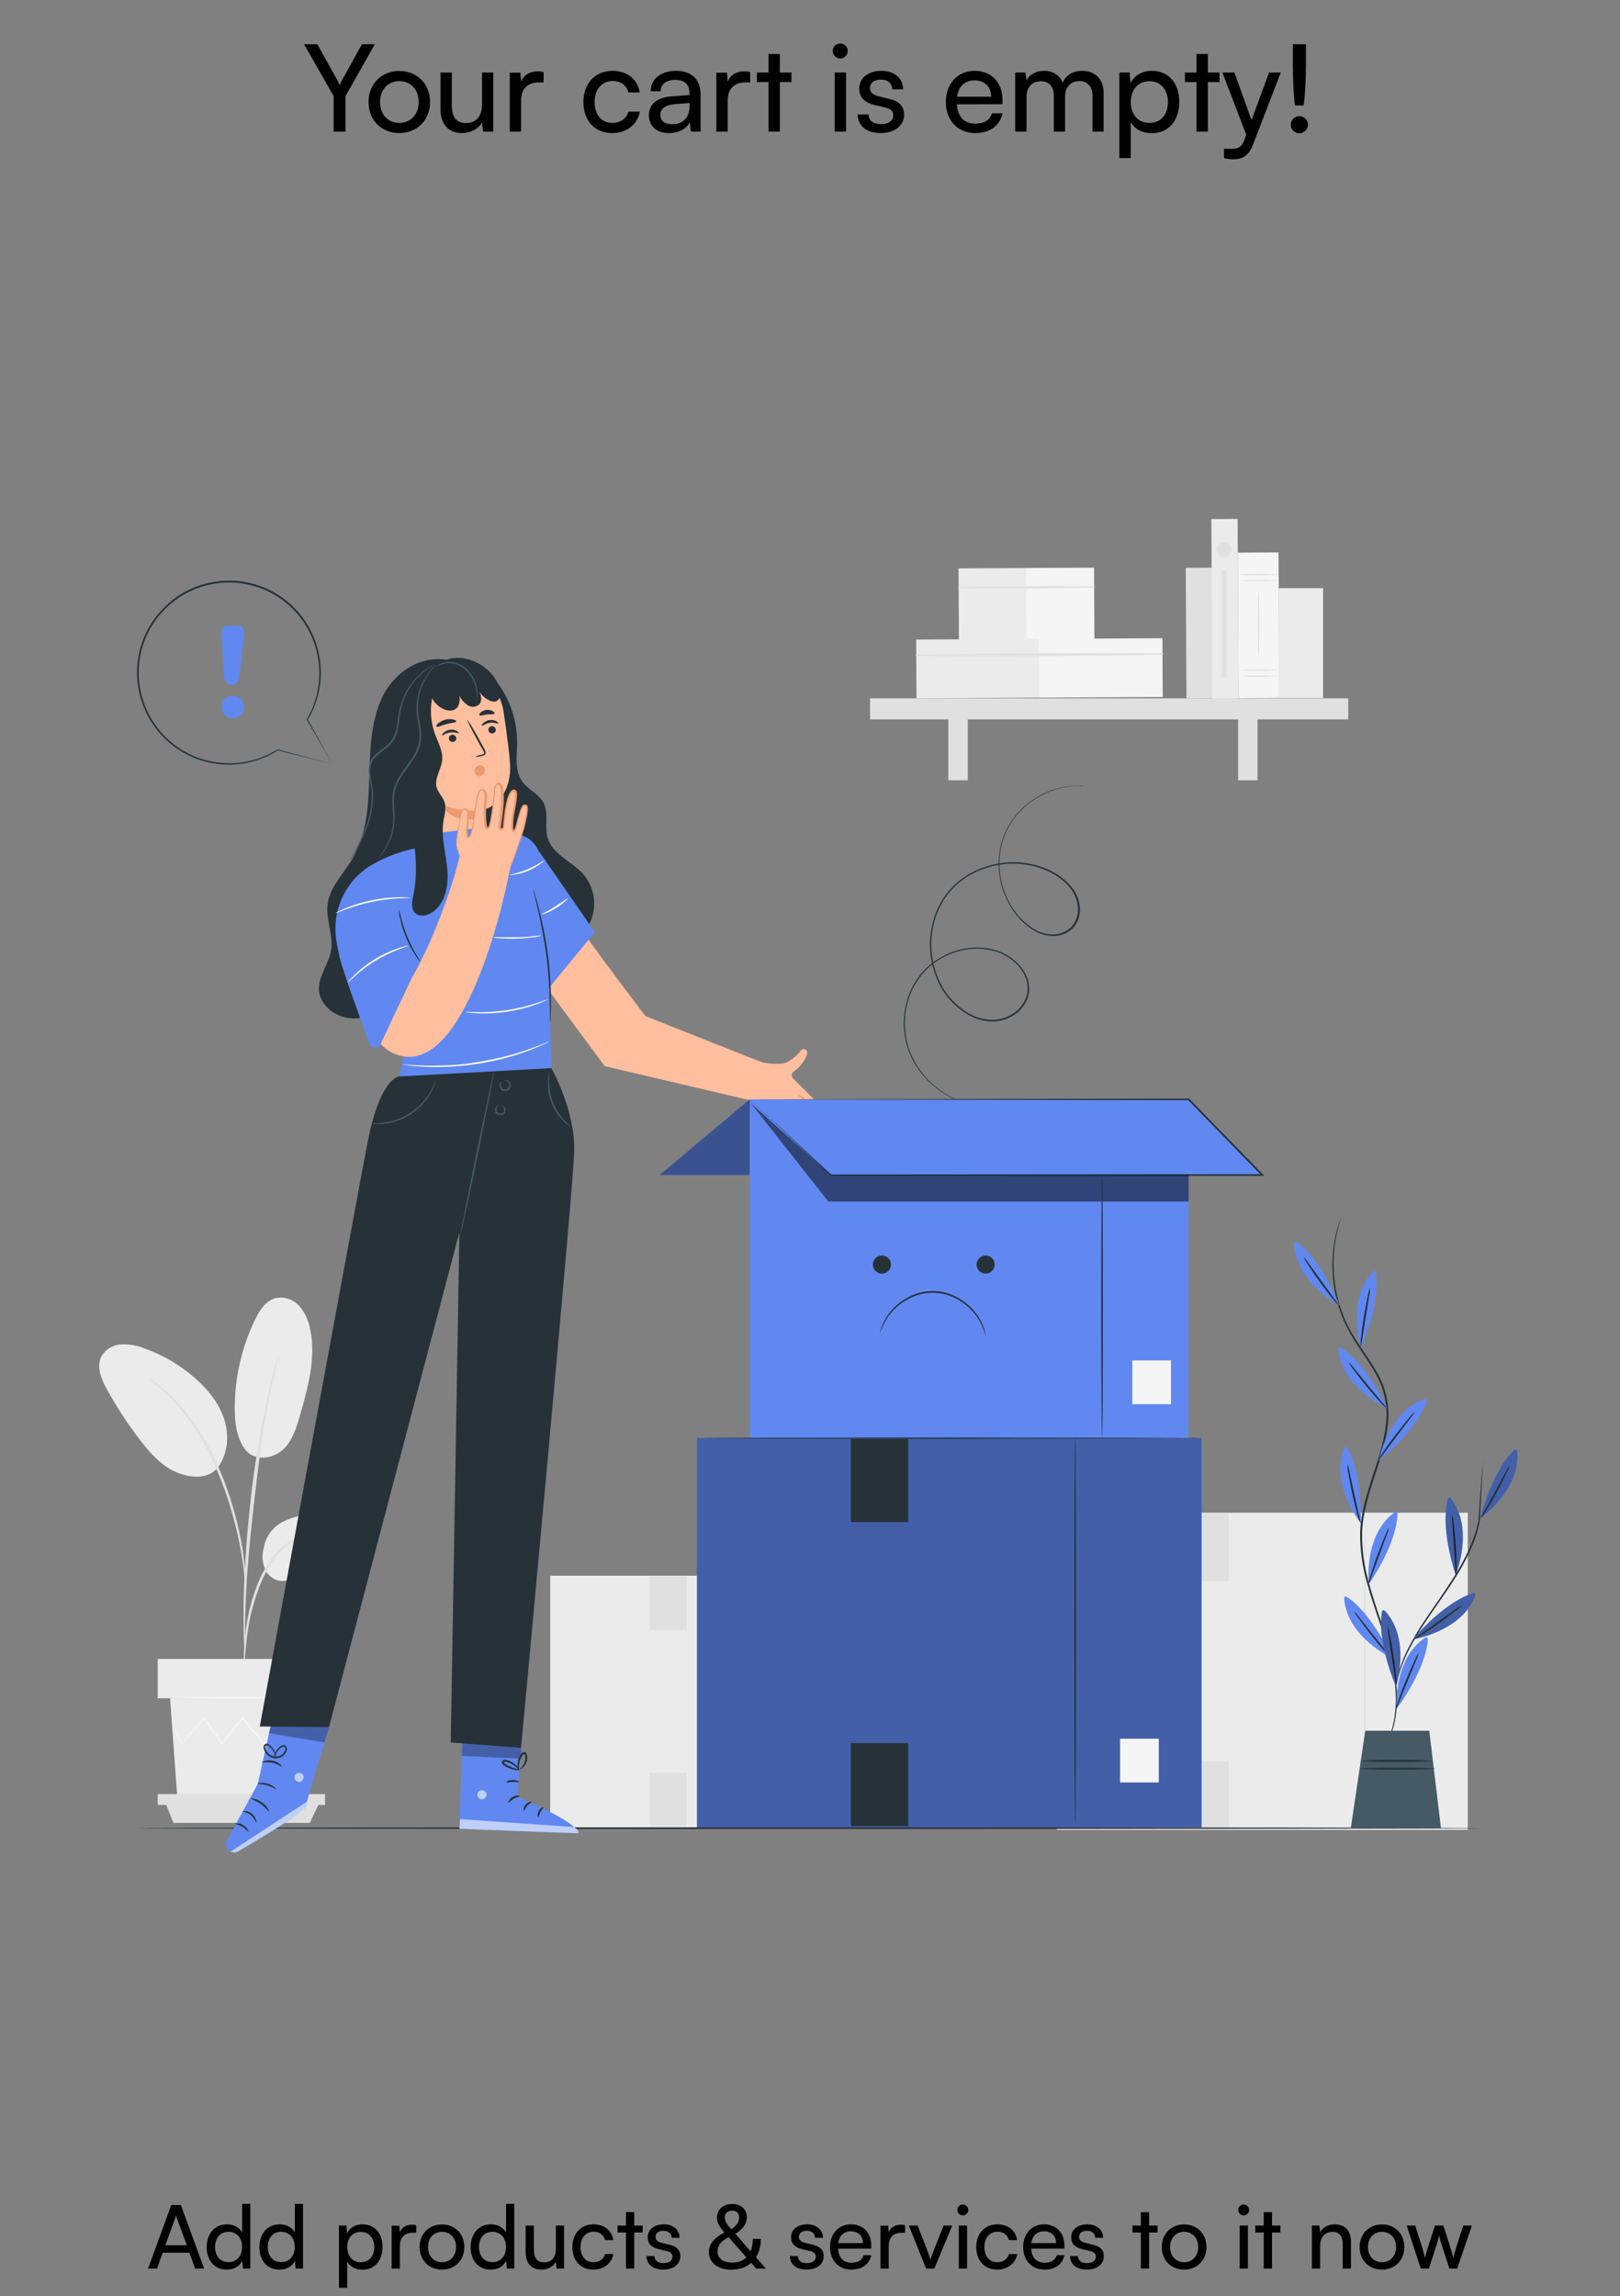 <svg width="295" height="418" viewBox="0 0 295 418" fill="none" xmlns="http://www.w3.org/2000/svg">
<rect x="0" y="0" width="295" height="418" fill="#808080" stroke="none"/>
<path d="M60.759 17.493V23.961H62.915V17.493L68.261 8.055H65.907L62.387 14.413C62.101 14.941 62.057 15.073 61.859 15.469C61.683 15.095 61.551 14.787 61.331 14.413L57.789 8.055H55.369L60.759 17.493ZM67.113 18.571C67.113 21.893 69.489 24.225 72.723 24.225C75.935 24.225 78.311 21.893 78.311 18.571C78.311 15.249 75.935 12.917 72.723 12.917C69.489 12.917 67.113 15.249 67.113 18.571ZM69.203 18.571C69.203 16.327 70.633 14.765 72.723 14.765C74.791 14.765 76.243 16.327 76.243 18.571C76.243 20.815 74.791 22.377 72.723 22.377C70.633 22.377 69.203 20.815 69.203 18.571ZM87.779 13.203V18.879C87.779 21.189 86.745 22.399 84.853 22.399C83.269 22.399 82.279 21.519 82.279 19.209V13.203H80.211V19.891C80.211 22.531 81.619 24.225 84.127 24.225C85.711 24.225 87.141 23.455 87.757 22.333L87.977 23.961H89.825V13.203H87.779ZM98.985 13.115C98.567 13.027 98.259 12.983 97.885 12.983C96.411 12.983 95.333 13.731 94.893 14.853L94.761 13.225H92.825V23.961H94.893V18.263C94.893 16.195 96.103 15.007 98.061 15.007H98.985V13.115ZM106.236 18.593C106.236 21.981 108.326 24.225 111.494 24.225C114.09 24.225 116.092 22.663 116.51 20.331H114.442C114.068 21.607 112.968 22.377 111.494 22.377C109.536 22.377 108.282 20.881 108.282 18.571C108.282 16.239 109.624 14.743 111.582 14.743C112.968 14.743 114.068 15.469 114.42 16.833H116.488C116.114 14.435 114.222 12.895 111.516 12.895C108.37 12.895 106.236 15.227 106.236 18.593ZM121.838 24.225C123.576 24.225 125.05 23.455 125.6 22.223L125.82 23.961H127.58V17.207C127.58 14.303 125.776 12.895 123.114 12.895C120.342 12.895 118.494 14.369 118.494 16.613H120.298C120.298 15.315 121.288 14.545 123.026 14.545C124.478 14.545 125.556 15.183 125.556 16.987V17.295L122.168 17.559C119.638 17.757 118.164 18.989 118.164 20.969C118.164 22.927 119.528 24.225 121.838 24.225ZM122.432 22.619C121.09 22.619 120.254 22.047 120.254 20.903C120.254 19.847 121.002 19.143 122.828 18.967L125.578 18.747V19.319C125.578 21.343 124.39 22.619 122.432 22.619ZM136.604 13.115C136.186 13.027 135.878 12.983 135.504 12.983C134.03 12.983 132.952 13.731 132.512 14.853L132.38 13.225H130.444V23.961H132.512V18.263C132.512 16.195 133.722 15.007 135.68 15.007H136.604V13.115ZM142.01 23.961V14.941H144.122V13.203H142.01V9.837H139.942V13.203H137.83V14.941H139.942V23.961H142.01ZM153.005 10.651C153.753 10.651 154.369 10.035 154.369 9.287C154.369 8.517 153.753 7.923 153.005 7.923C152.257 7.923 151.641 8.517 151.641 9.287C151.641 10.035 152.257 10.651 153.005 10.651ZM151.993 23.961H154.061V13.203H151.993V23.961ZM156.183 20.837C156.183 22.883 157.789 24.225 160.319 24.225C162.871 24.225 164.631 22.927 164.631 20.881C164.631 19.275 163.729 18.439 161.903 17.999L160.011 17.537C158.955 17.273 158.427 16.789 158.427 16.063C158.427 15.073 159.153 14.501 160.451 14.501C161.705 14.501 162.431 15.183 162.475 16.261H164.455C164.411 14.215 162.871 12.895 160.517 12.895C158.141 12.895 156.469 14.149 156.469 16.129C156.469 17.713 157.371 18.659 159.285 19.121L161.177 19.561C162.299 19.847 162.651 20.287 162.651 21.013C162.651 22.003 161.815 22.597 160.363 22.597C158.999 22.597 158.163 21.937 158.163 20.837H156.183ZM177.582 24.225C180.244 24.225 182.048 22.927 182.576 20.617H180.64C180.288 21.849 179.232 22.509 177.626 22.509C175.58 22.509 174.392 21.255 174.238 18.989L182.554 18.967V18.197C182.554 15.007 180.552 12.895 177.494 12.895C174.37 12.895 172.236 15.227 172.236 18.593C172.236 21.937 174.414 24.225 177.582 24.225ZM177.494 14.633C179.32 14.633 180.486 15.821 180.486 17.603H174.282C174.546 15.711 175.69 14.633 177.494 14.633ZM186.932 23.961V17.581C186.932 15.865 187.966 14.787 189.528 14.787C190.98 14.787 191.904 15.711 191.904 17.405V23.961H193.95V17.581C193.95 15.865 194.984 14.765 196.546 14.765C197.998 14.765 198.944 15.733 198.944 17.427V23.961H200.968V16.921C200.968 14.435 199.472 12.895 197.008 12.895C195.336 12.895 194.038 13.731 193.532 15.073C192.982 13.731 191.794 12.895 190.122 12.895C188.604 12.895 187.46 13.599 186.91 14.611L186.712 13.203H184.864V23.961H186.932ZM203.835 28.779H205.903V22.201C206.607 23.521 208.037 24.247 209.753 24.247C212.943 24.247 214.747 21.783 214.747 18.505C214.747 15.205 212.833 12.895 209.753 12.895C208.037 12.895 206.585 13.665 205.859 15.139L205.705 13.203H203.835V28.779ZM205.925 18.593C205.925 16.349 207.201 14.787 209.313 14.787C211.425 14.787 212.679 16.371 212.679 18.593C212.679 20.793 211.425 22.377 209.313 22.377C207.201 22.377 205.925 20.793 205.925 18.593ZM219.955 23.961V14.941H222.067V13.203H219.955V9.837H217.887V13.203H215.775V14.941H217.887V23.961H219.955ZM222.889 28.779C223.439 28.911 224.011 28.999 224.693 28.999C226.343 28.999 227.421 28.229 228.147 26.381L233.229 13.203H231.095L227.905 21.871L224.781 13.203H222.603L226.937 24.533L226.563 25.567C226.057 26.931 225.265 27.085 224.275 27.085H222.889V28.779ZM237.41 19.187C237.63 17.559 237.806 14.655 237.806 11.751V8.055H235.43V11.751C235.43 14.611 235.584 17.537 235.804 19.187H237.41ZM236.618 24.269C237.454 24.269 238.18 23.565 238.18 22.707C238.18 21.849 237.454 21.145 236.618 21.145C235.738 21.145 235.034 21.849 235.034 22.707C235.034 23.565 235.738 24.269 236.618 24.269Z" fill="black"/>
<path d="M159.561 286.844H100.196V332.632H159.561V286.844Z" fill="#EBEBEB"/>
<path d="M144.69 332.311C144.61 332.311 144.542 322.102 144.542 309.511C144.542 296.92 144.61 286.711 144.69 286.711C144.77 286.711 144.838 296.92 144.838 309.511C144.838 322.102 144.77 332.311 144.69 332.311Z" fill="#E0E0E0"/>
<path d="M154.528 322.211H149.979V327.358H154.528V322.211Z" fill="#FAFAFA"/>
<path d="M125.053 286.969H118.31V296.739H125.053V286.969Z" fill="#E0E0E0"/>
<path d="M125.053 322.727H118.31V332.496H125.053V322.727Z" fill="#E0E0E0"/>
<path d="M267.286 275.367H192.427V333.102H267.286V275.367Z" fill="#EBEBEB"/>
<path d="M248.527 332.69C248.447 332.69 248.379 319.825 248.379 303.95C248.379 288.076 248.447 275.211 248.527 275.211C248.607 275.211 248.675 288.076 248.675 303.95C248.675 319.825 248.612 332.69 248.527 332.69Z" fill="#E0E0E0"/>
<path d="M260.936 319.953H255.196V326.44H260.936V319.953Z" fill="#FAFAFA"/>
<path d="M223.766 275.516H215.261V287.833H223.766V275.516Z" fill="#E0E0E0"/>
<path d="M223.766 320.609H215.261V332.927H223.766V320.609Z" fill="#E0E0E0"/>
<path d="M51.432 277.061C54.465 275.499 58.033 275.294 61.396 275.853C63.203 276.149 65.084 276.69 66.315 278.047C67.546 279.404 67.774 281.792 66.366 282.96C65.523 283.656 64.354 283.758 63.26 283.747C60.626 283.713 57.708 283.251 55.605 284.836C54.402 285.742 53.604 287.241 52.185 287.686C50.765 288.13 49.198 287.292 48.457 286.027C47.771 284.707 47.62 283.174 48.035 281.746C48.203 280.757 48.597 279.819 49.186 279.007C49.775 278.194 50.544 277.528 51.432 277.061Z" fill="#EBEBEB"/>
<path d="M44.49 263.66C46.342 266.305 49.944 265.433 51.615 263.814C53.285 262.196 53.992 259.859 54.63 257.63C56.1 252.528 57.577 247.176 56.488 241.983C56.226 240.409 55.533 238.937 54.487 237.731C53.958 237.139 53.282 236.695 52.529 236.444C51.775 236.193 50.968 236.144 50.19 236.3C48.371 236.779 47.243 238.58 46.428 240.251C44.024 245.243 42.766 250.709 42.745 256.25C42.745 258.832 43.036 261.534 44.49 263.66Z" fill="#EBEBEB"/>
<path d="M39.405 267.462C41.417 265.073 41.799 261.596 40.904 258.604C40.009 255.611 37.986 253.069 35.655 250.989C32.913 248.55 29.722 246.668 26.261 245.448C24.92 244.906 23.477 244.661 22.032 244.73C21.311 244.771 20.611 244.988 19.993 245.362C19.375 245.735 18.858 246.254 18.486 246.873C17.494 248.76 18.446 251.046 19.472 252.915C21.279 256.205 23.341 259.348 25.64 262.315C27.492 264.697 29.63 267.051 32.428 268.129C35.227 269.206 38.18 269.08 39.673 267.125" fill="#EBEBEB"/>
<path d="M44.364 303.573C44.463 303.181 44.521 302.779 44.535 302.376C44.621 301.498 44.723 300.398 44.855 299.092C45.018 297.477 45.263 295.872 45.59 294.282C46.018 292.337 46.603 290.431 47.34 288.582C48.062 286.744 49.038 285.017 50.241 283.452C51.224 282.178 52.475 281.137 53.906 280.402C54.879 279.922 55.922 279.599 56.995 279.444C57.4 279.429 57.801 279.369 58.193 279.268C57.789 279.223 57.382 279.223 56.978 279.268C55.863 279.352 54.773 279.636 53.758 280.106C52.247 280.818 50.922 281.872 49.888 283.184C48.629 284.77 47.615 286.536 46.878 288.422C46.142 290.294 45.57 292.226 45.168 294.196C44.858 295.806 44.643 297.434 44.524 299.07C44.421 300.466 44.381 301.595 44.364 302.376C44.322 302.773 44.322 303.175 44.364 303.573Z" fill="#E0E0E0"/>
<path d="M44.592 301.059C44.626 300.871 44.638 300.679 44.627 300.489C44.627 300.067 44.627 299.537 44.627 298.893C44.627 297.508 44.627 295.501 44.695 293.027C44.82 288.08 45.265 282.767 46.069 275.249C46.849 268.187 47.893 259.973 48.998 254.632C49.232 253.418 49.471 252.324 49.7 251.366C49.928 250.409 50.093 249.576 50.27 248.909C50.446 248.243 50.543 247.769 50.646 247.359C50.701 247.174 50.734 246.982 50.743 246.789C50.657 246.955 50.592 247.131 50.549 247.313C50.423 247.718 50.27 248.22 50.081 248.841C49.893 249.462 49.665 250.329 49.426 251.281C49.187 252.233 48.913 253.327 48.656 254.541C47.287 260.858 46.258 267.243 45.573 273.67C44.752 281.194 44.381 288.046 44.347 293.005C44.347 295.484 44.347 297.496 44.433 298.881C44.473 299.525 44.507 300.056 44.53 300.472C44.527 300.669 44.548 300.866 44.592 301.059Z" fill="#E0E0E0"/>
<path d="M44.627 287.847C44.67 287.291 44.67 286.732 44.627 286.177C44.564 285.105 44.416 283.56 44.114 281.662C43.741 279.443 43.242 277.247 42.62 275.084C41.901 272.423 40.981 269.82 39.867 267.298C37.96 262.651 35.223 258.391 31.79 254.724C31.195 254.094 30.558 253.504 29.886 252.957C29.596 252.706 29.316 252.461 29.077 252.267L28.37 251.76C27.927 251.421 27.456 251.12 26.962 250.859C26.882 250.968 28.951 252.187 31.562 254.963C34.883 258.664 37.547 262.905 39.44 267.503C40.534 270.009 41.458 272.585 42.204 275.215C42.831 277.358 43.35 279.531 43.76 281.725C44.102 283.6 44.33 285.145 44.421 286.194C44.446 286.749 44.514 287.302 44.627 287.847Z" fill="#E0E0E0"/>
<path d="M30.969 309.141L32.292 327.284H55.599L56.921 309.141H30.969Z" fill="#EBEBEB"/>
<path d="M59.697 301.992H28.718V309.14H59.697V301.992Z" fill="#EBEBEB"/>
<path d="M28.718 326.586V328.564H30.177H59.19V326.586H28.718Z" fill="#E0E0E0"/>
<path d="M31.602 331.832L30.177 328.344H58.078L56.414 331.832H31.602Z" fill="#E0E0E0"/>
<path d="M56.488 315.068C56.459 315.129 56.423 315.186 56.38 315.239C56.289 315.358 56.169 315.512 56.032 315.7L54.675 317.41L54.613 317.49L54.556 317.41L51.221 312.799H51.409L48.126 317.445L48.024 317.593L47.91 317.456L44.017 312.822H44.239L44.028 313.096L40.545 317.456L40.425 317.604L40.323 317.45L37.034 312.805H37.228L33.181 317.41L33.112 317.496L33.055 317.399L31.79 315.301C31.653 315.073 31.551 314.885 31.465 314.731C31.422 314.668 31.388 314.599 31.363 314.526C31.416 314.581 31.462 314.642 31.499 314.709L31.858 315.25L33.187 317.342H33.061L37.051 312.679L37.148 312.56L37.239 312.685L40.557 317.314H40.34L43.811 312.942C43.885 312.85 43.959 312.759 44.022 312.674L44.136 312.531L44.25 312.668L48.132 317.314H47.915L51.233 312.691L51.33 312.554L51.421 312.691C52.738 314.566 53.855 316.156 54.687 317.353H54.567L55.981 315.643C56.135 315.467 56.26 315.324 56.357 315.205C56.397 315.156 56.441 315.11 56.488 315.068Z" fill="#F5F5F5"/>
<path d="M57.246 309.017C57.246 309.097 51.404 309.166 44.205 309.166C37.006 309.166 31.163 309.097 31.163 309.017C31.163 308.938 37 308.875 44.205 308.875C51.41 308.875 57.246 308.938 57.246 309.017Z" fill="#F5F5F5"/>
<path d="M220.701 103.334L215.924 103.359L216.053 127.128L220.829 127.102L220.701 103.334Z" fill="#E0E0E0"/>
<path d="M186.912 103.402L174.543 103.469L174.614 116.59L186.983 116.523L186.912 103.402Z" fill="#EBEBEB"/>
<path d="M199.223 103.332L186.854 103.398L186.925 116.52L199.294 116.453L199.223 103.332Z" fill="#F5F5F5"/>
<path d="M174.558 107.096C182.781 107.165 191.008 107.127 199.239 106.982C199.274 106.982 199.307 106.968 199.332 106.944C199.356 106.919 199.37 106.886 199.37 106.851C199.37 106.816 199.356 106.783 199.332 106.758C199.307 106.734 199.274 106.72 199.239 106.72C191.019 106.674 182.777 106.72 174.558 106.874C174.533 106.88 174.51 106.894 174.494 106.914C174.478 106.934 174.469 106.959 174.469 106.985C174.469 107.011 174.478 107.036 174.494 107.056C174.51 107.076 174.533 107.09 174.558 107.096Z" fill="#E0E0E0"/>
<path d="M189.307 116.3L166.833 116.422L166.89 127.115L189.365 126.993L189.307 116.3Z" fill="#EBEBEB"/>
<path d="M211.673 116.183L189.198 116.305L189.256 126.998L211.731 126.876L211.673 116.183Z" fill="#F5F5F5"/>
<path d="M166.846 119.41C181.774 119.575 196.754 119.41 211.688 119.188C211.722 119.188 211.756 119.174 211.78 119.149C211.805 119.125 211.819 119.091 211.819 119.056C211.819 119.022 211.805 118.988 211.78 118.964C211.756 118.939 211.722 118.925 211.688 118.925C196.759 118.846 181.774 118.851 166.846 119.182C166.815 119.182 166.786 119.194 166.765 119.215C166.744 119.237 166.732 119.266 166.732 119.296C166.732 119.326 166.744 119.355 166.765 119.376C166.786 119.398 166.815 119.41 166.846 119.41Z" fill="#E0E0E0"/>
<path d="M245.511 127.125H158.438V130.955H245.511V127.125Z" fill="#E0E0E0"/>
<path d="M176.228 128.969H172.694V142.039H176.228V128.969Z" fill="#E0E0E0"/>
<path d="M228.993 128.969H225.459V142.039H228.993V128.969Z" fill="#E0E0E0"/>
<path d="M225.361 94.466L220.584 94.492L220.761 127.181L225.538 127.155L225.361 94.466Z" fill="#EBEBEB"/>
<path d="M232.821 100.554L225.399 100.594L225.543 127.087L232.964 127.047L232.821 100.554Z" fill="#F5F5F5"/>
<path d="M232.772 105.672C230.305 105.846 227.829 105.846 225.362 105.672C227.829 105.505 230.305 105.505 232.772 105.672Z" fill="#E0E0E0"/>
<path d="M232.772 104.592C231.539 104.716 230.3 104.758 229.061 104.717C227.823 104.758 226.583 104.716 225.351 104.592C227.818 104.417 230.294 104.417 232.761 104.592H232.772Z" fill="#E0E0E0"/>
<path d="M232.772 123.07C230.305 123.245 227.829 123.245 225.362 123.07C227.829 122.904 230.305 122.904 232.772 123.07Z" fill="#E0E0E0"/>
<path d="M232.772 121.959C230.305 122.125 227.829 122.125 225.362 121.959C227.829 121.785 230.305 121.785 232.772 121.959Z" fill="#E0E0E0"/>
<path d="M229.181 119.535C229.113 119.535 229.056 116.862 229.056 113.567C229.056 110.273 229.113 107.594 229.181 107.594C229.249 107.594 229.312 110.267 229.312 113.567C229.312 116.868 229.255 119.535 229.181 119.535Z" fill="#E0E0E0"/>
<path d="M240.934 107.07H232.857V127.066H240.934V107.07Z" fill="#EBEBEB"/>
<path d="M222.9 101.435C223.658 101.435 224.273 100.82 224.273 100.061C224.273 99.302 223.658 98.688 222.9 98.688C222.141 98.688 221.526 99.302 221.526 100.061C221.526 100.82 222.141 101.435 222.9 101.435Z" fill="#E0E0E0"/>
<path d="M223.327 103.844H222.478V123.292H223.327V103.844Z" fill="#E0E0E0"/>
<path d="M269.856 332.789C269.856 332.874 215.068 332.937 147.506 332.937C79.944 332.937 25.144 332.874 25.144 332.789C25.144 332.703 79.921 332.641 147.506 332.641C215.091 332.641 269.856 332.709 269.856 332.789Z" fill="#263238"/>
<path d="M90.05 123.594C92.738 126.883 94.193 131.008 94.165 135.256C94.136 137.661 93.692 140.312 95.094 142.267C96.154 143.749 98.092 144.496 98.953 146.103C99.99 148.035 99.107 150.481 99.745 152.578C100.646 155.554 104.134 156.802 106.203 159.122C107.085 160.148 107.702 161.374 108.001 162.694C108.299 164.013 108.269 165.386 107.913 166.691C107.536 167.991 106.855 169.183 105.925 170.166C104.995 171.15 103.844 171.897 102.567 172.346C101.203 172.883 99.683 172.859 98.337 172.277C96.941 171.582 96.057 170.151 95.373 168.755C94 166.007 81.933 151.159 81.249 148.161" fill="#263238"/>
<path d="M81.272 120.097C76.335 119.299 71.582 122.576 69.513 127.125C67.444 131.673 67.375 136.815 67.233 141.831C67.09 146.847 66.725 152.045 64.177 156.343C62.559 159.073 60.051 161.473 59.657 164.614C59.304 167.429 60.763 170.268 60.279 173.067C59.857 175.506 57.999 177.627 58.073 180.095C58.164 183.07 61.225 185.31 64.195 185.39C67.164 185.47 69.946 183.914 72.277 182.067C76.075 179.051 79.115 175.188 81.152 170.787" fill="#263238"/>
<path d="M73.149 131.86C72.994 130.619 73.09 129.359 73.431 128.155C73.773 126.951 74.352 125.828 75.136 124.852C75.92 123.877 76.891 123.068 77.993 122.476C79.095 121.883 80.305 121.517 81.551 121.401C86.527 120.922 90.956 124.633 91.703 129.58C92.358 133.918 92.917 138.296 92.9 139.886C92.837 144.68 90.05 146.544 88.91 147.108C88.5 147.255 88.076 147.36 87.644 147.421V147.456L88.704 152.962C89.189 156.57 87.177 159.802 83.575 160.309C79.972 160.816 77.139 158.063 76.586 154.455L73.149 131.86Z" fill="#FFBE9D"/>
<path d="M90.722 131.682C90.642 131.796 90.01 131.46 89.2 131.58C88.391 131.699 87.85 132.189 87.747 132.104C87.644 132.018 87.747 131.876 87.998 131.648C88.309 131.344 88.708 131.145 89.138 131.078C89.559 131.013 89.991 131.085 90.369 131.283C90.654 131.466 90.762 131.637 90.722 131.682Z" fill="#263238"/>
<path d="M83.506 133.437C83.426 133.551 82.793 133.209 81.978 133.329C81.163 133.448 80.633 133.944 80.531 133.859C80.428 133.773 80.531 133.625 80.781 133.403C81.093 133.099 81.492 132.9 81.921 132.833C82.344 132.773 82.774 132.846 83.153 133.044C83.432 133.22 83.546 133.386 83.506 133.437Z" fill="#263238"/>
<path d="M86.465 137.788C86.872 137.592 87.303 137.448 87.747 137.361C87.952 137.309 88.14 137.241 88.157 137.093C88.139 136.885 88.06 136.686 87.929 136.523L87.08 135.007C85.9 132.886 85.017 131.131 85.102 131.079C85.188 131.028 86.242 132.721 87.382 134.841C87.673 135.366 87.952 135.867 88.203 136.34C88.369 136.572 88.449 136.854 88.431 137.138C88.412 137.216 88.376 137.289 88.324 137.35C88.273 137.411 88.208 137.46 88.135 137.492C88.023 137.54 87.907 137.575 87.787 137.594C87.356 137.716 86.912 137.782 86.465 137.788Z" fill="#263238"/>
<path d="M87.599 147.431C87.599 147.431 84.504 148.143 80.24 146.359C80.24 146.359 82.081 150.321 87.889 148.913L87.599 147.431Z" fill="#EB996E"/>
<path d="M83.09 131.313C83.044 131.546 82.218 131.558 81.283 131.814C80.348 132.071 79.613 132.436 79.459 132.259C79.391 132.173 79.493 131.945 79.772 131.689C80.148 131.367 80.593 131.135 81.072 131.011C81.551 130.887 82.052 130.873 82.537 130.971C82.913 131.056 83.09 131.204 83.09 131.313Z" fill="#263238"/>
<path d="M90.055 129.885C89.941 130.09 89.354 129.982 88.682 130.067C88.009 130.153 87.456 130.375 87.296 130.198C87.228 130.113 87.296 129.919 87.513 129.708C87.812 129.443 88.187 129.279 88.585 129.241C88.977 129.193 89.375 129.267 89.725 129.451C89.998 129.605 90.107 129.782 90.055 129.885Z" fill="#263238"/>
<path d="M81.745 134.487C81.757 134.575 81.787 134.66 81.833 134.736C81.878 134.813 81.939 134.88 82.01 134.933C82.082 134.986 82.163 135.024 82.25 135.045C82.336 135.067 82.426 135.071 82.514 135.057C82.6 135.047 82.683 135.02 82.758 134.978C82.833 134.936 82.899 134.879 82.952 134.811C83.005 134.743 83.044 134.666 83.067 134.583C83.089 134.499 83.095 134.413 83.084 134.327C83.058 134.15 82.962 133.99 82.817 133.883C82.673 133.776 82.492 133.731 82.315 133.757C82.229 133.766 82.146 133.793 82.07 133.835C81.995 133.876 81.928 133.933 81.875 134.001C81.822 134.069 81.783 134.147 81.76 134.231C81.738 134.314 81.733 134.401 81.745 134.487Z" fill="#263238"/>
<path d="M88.933 132.932C88.959 133.11 89.055 133.269 89.199 133.376C89.344 133.483 89.524 133.528 89.702 133.502C89.788 133.492 89.87 133.466 89.945 133.423C90.021 133.381 90.087 133.325 90.14 133.257C90.193 133.189 90.232 133.111 90.254 133.028C90.277 132.945 90.283 132.858 90.272 132.773C90.245 132.595 90.149 132.435 90.005 132.329C89.861 132.222 89.68 132.176 89.502 132.203C89.417 132.212 89.333 132.238 89.258 132.28C89.182 132.322 89.116 132.378 89.063 132.447C89.01 132.515 88.971 132.593 88.948 132.676C88.926 132.76 88.921 132.847 88.933 132.932Z" fill="#263238"/>
<path d="M87.741 139.358C87.517 139.288 87.276 139.299 87.06 139.389C86.843 139.478 86.665 139.641 86.556 139.848C86.451 140.038 86.409 140.257 86.434 140.472C86.46 140.688 86.552 140.89 86.698 141.051C86.853 141.203 87.058 141.296 87.275 141.311C87.492 141.327 87.708 141.265 87.884 141.136C88.104 140.936 88.237 140.658 88.254 140.361C88.293 140.089 88.228 139.812 88.072 139.586C87.992 139.475 87.877 139.394 87.747 139.355C87.616 139.316 87.476 139.321 87.348 139.369" fill="#EB996E"/>
<path d="M91.07 125.678C90.623 123.872 89.506 122.303 87.946 121.289C86.67 120.367 85.153 119.834 83.58 119.756C81.998 119.687 80.452 120.249 79.282 121.317C78.452 122.14 77.978 123.255 77.96 124.424L78.051 123.626C77.812 124.275 77.812 124.989 78.051 125.638C78.182 125.986 78.342 126.339 78.479 126.687C78.887 127.692 79.644 128.515 80.611 129.007C81.048 129.242 81.539 129.361 82.035 129.354C82.284 129.349 82.529 129.29 82.752 129.181C82.976 129.072 83.173 128.915 83.329 128.722C83.683 128.104 83.793 127.376 83.637 126.681C84.011 127.368 84.545 127.954 85.193 128.391C85.524 128.603 85.918 128.694 86.308 128.649C86.699 128.604 87.062 128.427 87.337 128.146C87.804 127.576 87.621 126.675 87.337 125.969C87.778 126.635 88.395 127.166 89.121 127.502C89.311 127.611 89.523 127.68 89.742 127.704C89.961 127.727 90.182 127.705 90.392 127.639C90.559 127.555 90.706 127.435 90.821 127.287C90.935 127.139 91.015 126.967 91.053 126.784C91.138 126.421 91.143 126.043 91.07 125.678Z" fill="#263238"/>
<path d="M86.949 127.197C86.897 127.197 86.909 126.519 86.687 125.487C86.43 124.116 85.741 122.864 84.72 121.913C84.159 121.403 83.482 121.037 82.748 120.847C82.147 120.7 81.52 120.684 80.912 120.802C80.352 120.933 79.817 121.154 79.328 121.457C79.328 121.457 79.425 121.315 79.676 121.132C80.035 120.881 80.44 120.699 80.867 120.597C81.506 120.447 82.171 120.447 82.811 120.597C83.598 120.793 84.324 121.185 84.92 121.737C85.989 122.726 86.686 124.052 86.897 125.493C86.965 125.919 87 126.35 87 126.781C87.007 126.922 86.99 127.063 86.949 127.197Z" fill="#455A64"/>
<path d="M139.446 193.654L117.529 184.961C117.529 184.961 106.306 170.238 106.54 169.953L98.657 178.583L110.114 194.081L136.67 200.306L141.23 199.04C140.227 194.201 139.446 193.654 139.446 193.654Z" fill="#FFBE9D"/>
<path d="M91.68 151.648L88.693 150.508L75.8 152.144V154.424L75.429 154.469C72.65 155.06 69.984 156.096 67.535 157.536C65.24 158.937 63.417 160.991 62.3 163.436C61.183 165.881 60.822 168.604 61.265 171.256C61.789 174.516 62.804 178.478 64.764 180.769C68.509 185.152 71.929 179.737 71.929 179.737C71.929 179.737 74.278 185.095 74.141 187.632C74.027 189.758 73.092 194.181 72.79 195.561C72.778 195.616 72.777 195.673 72.787 195.728C72.797 195.784 72.819 195.837 72.85 195.884C72.882 195.931 72.923 195.971 72.97 196.001C73.017 196.032 73.071 196.053 73.126 196.062L100.327 201.095L100.458 194.443L99.591 167.083L98.366 156.459C98.366 156.459 98.406 151.386 91.68 151.648Z" fill="#6088F0"/>
<path d="M97.95 154.688L108.324 169.673L99.973 179.842L97.95 154.688Z" fill="#6088F0"/>
<path d="M100.19 186.225C100.153 185.903 100.139 185.579 100.15 185.256C100.15 184.583 100.15 183.699 100.116 182.622C100.065 179.731 99.858 176.844 99.495 173.975C99.067 170.612 98.412 167.608 97.916 165.425L97.311 162.86C97.224 162.55 97.159 162.234 97.118 161.914C97.247 162.21 97.35 162.517 97.425 162.832C97.602 163.402 97.842 164.297 98.115 165.38C98.851 168.192 99.411 171.048 99.791 173.93C100.157 176.811 100.336 179.712 100.327 182.616C100.327 183.756 100.298 184.634 100.264 185.256C100.267 185.58 100.242 185.904 100.19 186.225Z" fill="#263238"/>
<path d="M74.654 163.439C74.654 163.484 73.867 163.478 72.608 163.541C70.964 163.63 69.329 163.842 67.717 164.174C66.105 164.512 64.52 164.967 62.975 165.536C61.789 165.975 61.077 166.3 61.054 166.254C61.2 166.14 61.361 166.046 61.532 165.975C61.846 165.804 62.313 165.587 62.901 165.342C65.976 164.072 69.263 163.392 72.591 163.336C73.229 163.336 73.731 163.336 74.101 163.37C74.288 163.364 74.474 163.387 74.654 163.439Z" fill="#FAFAFA"/>
<path d="M98.679 170.297C98.262 170.449 97.827 170.544 97.385 170.582C95.278 170.89 93.142 170.962 91.019 170.799C90.575 170.791 90.134 170.726 89.707 170.605C90.147 170.566 90.59 170.566 91.03 170.605C91.839 170.605 92.962 170.605 94.199 170.605C95.436 170.605 96.553 170.48 97.363 170.405C97.797 170.33 98.238 170.293 98.679 170.297Z" fill="#FAFAFA"/>
<path d="M103.439 163.52C102.811 164.246 102.058 164.854 101.216 165.315C100.421 165.853 99.534 166.239 98.6 166.455C98.565 166.376 99.74 165.885 101.062 165.042C102.384 164.198 103.382 163.452 103.439 163.52Z" fill="#FAFAFA"/>
<path d="M99.25 156.574C97.451 158.192 95.16 159.156 92.746 159.31C92.746 159.219 94.313 158.98 96.115 158.21C97.916 157.441 99.193 156.5 99.25 156.574Z" fill="#FAFAFA"/>
<path d="M99.814 181.903C99.646 182.015 99.466 182.109 99.278 182.182C98.919 182.353 98.4 182.564 97.739 182.809C96.021 183.426 94.248 183.877 92.444 184.154C90.64 184.433 88.813 184.534 86.989 184.456C86.288 184.428 85.723 184.377 85.336 184.325C85.133 184.312 84.932 184.275 84.737 184.217C84.737 184.166 85.604 184.217 87.017 184.251C90.641 184.285 94.247 183.731 97.693 182.61C98.993 182.182 99.797 181.857 99.814 181.903Z" fill="#FAFAFA"/>
<path d="M100.025 189.625C100.025 189.625 99.945 189.682 99.78 189.767L99.05 190.087C98.423 190.383 97.494 190.771 96.331 191.227C95.168 191.683 93.76 192.122 92.176 192.555C88.731 193.482 85.195 194.031 81.631 194.191C79.989 194.253 78.513 194.248 77.27 194.191C76.028 194.134 75.03 194.043 74.341 193.946L73.548 193.837C73.455 193.831 73.363 193.811 73.275 193.78C73.367 193.766 73.461 193.766 73.554 193.78L74.352 193.832C75.042 193.889 76.062 193.946 77.276 193.98C78.49 194.014 79.989 193.98 81.62 193.923C83.25 193.866 85.04 193.661 86.903 193.353C88.767 193.045 90.523 192.674 92.108 192.275C93.692 191.876 95.094 191.426 96.257 191.01C97.42 190.594 98.366 190.246 99.004 189.984L99.746 189.693C99.836 189.661 99.93 189.638 100.025 189.625Z" fill="#FAFAFA"/>
<path d="M50.03 310.805L46.946 324.73L41.32 335.041C41.225 335.217 41.166 335.411 41.148 335.611C41.131 335.81 41.154 336.011 41.217 336.201C41.28 336.392 41.381 336.567 41.515 336.716C41.648 336.866 41.811 336.986 41.993 337.07C42.204 337.167 42.435 337.212 42.667 337.201C42.9 337.19 43.126 337.124 43.327 337.008C45.937 335.503 55.519 329.9 55.684 328.868C55.884 327.677 59.914 314.396 59.914 314.396L50.03 310.805Z" fill="#6088F0"/>
<g opacity="0.6">
<path d="M41.993 337.065L55.918 327.945L55.77 328.515C55.648 329.024 55.349 329.473 54.926 329.781C53.786 330.596 50.611 332.785 43.372 337.014C43.164 337.136 42.93 337.204 42.689 337.213C42.448 337.222 42.209 337.171 41.993 337.065Z" fill="white"/>
</g>
<g opacity="0.6">
<path d="M54.168 322.768C53.967 322.852 53.804 323.007 53.71 323.204C53.617 323.401 53.599 323.625 53.661 323.834C53.737 324.037 53.888 324.204 54.083 324.299C54.278 324.395 54.502 324.412 54.709 324.347C54.925 324.258 55.099 324.092 55.198 323.881C55.297 323.67 55.314 323.43 55.245 323.207C55.144 323.005 54.97 322.85 54.758 322.772C54.546 322.695 54.313 322.702 54.105 322.791" fill="white"/>
</g>
<path d="M46.644 331.787C46.414 331.274 46.092 330.808 45.692 330.413C45.233 330.092 44.716 329.862 44.17 329.734C44.17 329.695 44.37 329.632 44.706 329.666C45.144 329.722 45.556 329.905 45.892 330.19C46.23 330.465 46.48 330.834 46.61 331.251C46.707 331.576 46.678 331.787 46.644 331.787Z" fill="#263238"/>
<path d="M45.202 333.405C45.122 333.451 44.786 332.892 44.119 332.51C43.694 332.313 43.256 332.143 42.808 332.003C43.054 331.922 43.316 331.901 43.572 331.942C43.827 331.983 44.07 332.084 44.279 332.237C45.037 332.676 45.282 333.388 45.202 333.405Z" fill="#263238"/>
<path d="M49.061 329.863C48.576 329.325 48.05 328.826 47.488 328.37C46.868 327.992 46.22 327.662 45.55 327.383C46.321 327.368 47.072 327.626 47.67 328.113C48.33 328.51 48.824 329.131 49.061 329.863Z" fill="#263238"/>
<path d="M50.355 325.706C50.298 325.78 49.608 325.273 48.645 324.994C47.681 324.714 46.809 324.76 46.804 324.663C47.438 324.499 48.105 324.509 48.734 324.693C49.363 324.876 49.931 325.226 50.378 325.706H50.355Z" fill="#263238"/>
<path d="M51.364 321.644C50.808 321.3 50.207 321.034 49.58 320.852C48.933 320.764 48.277 320.764 47.63 320.852C47.63 320.817 47.807 320.681 48.172 320.572C48.651 320.442 49.154 320.426 49.641 320.525C50.128 320.624 50.585 320.835 50.976 321.142C51.267 321.416 51.386 321.621 51.364 321.644Z" fill="#263238"/>
<path d="M49.79 320.081C49.791 319.9 49.83 319.722 49.904 319.557C50.066 319.086 50.322 318.654 50.657 318.286C50.876 317.994 51.184 317.782 51.535 317.682C51.654 317.662 51.776 317.679 51.886 317.73C51.996 317.78 52.088 317.863 52.15 317.967C52.255 318.179 52.277 318.423 52.213 318.651C52.067 319.108 51.766 319.5 51.363 319.76C50.959 320.02 50.478 320.131 50.001 320.076C49.531 320.009 49.092 319.804 48.737 319.488C48.383 319.171 48.131 318.757 48.012 318.297C47.985 318.18 47.982 318.059 48.005 317.941C48.027 317.823 48.075 317.712 48.143 317.613C48.222 317.521 48.328 317.457 48.446 317.429C48.564 317.401 48.687 317.412 48.799 317.459C49.121 317.62 49.396 317.862 49.597 318.16C49.899 318.556 50.128 319.002 50.275 319.477C50.344 319.647 50.377 319.83 50.372 320.013C50.142 319.398 49.821 318.822 49.42 318.303C49.233 318.059 48.991 317.864 48.713 317.733C48.652 317.706 48.584 317.7 48.519 317.716C48.455 317.731 48.397 317.767 48.354 317.818C48.314 317.886 48.289 317.96 48.279 318.038C48.269 318.115 48.275 318.194 48.297 318.269C48.416 318.656 48.642 319.001 48.948 319.265C49.255 319.529 49.63 319.702 50.03 319.762C50.433 319.809 50.84 319.718 51.185 319.504C51.53 319.289 51.791 318.964 51.928 318.582C51.983 318.427 51.983 318.258 51.928 318.103C51.896 318.045 51.846 317.998 51.785 317.97C51.725 317.941 51.657 317.932 51.592 317.944C51.295 318.025 51.03 318.197 50.834 318.434C50.396 318.921 50.044 319.478 49.79 320.081Z" fill="#263238"/>
<g opacity="0.3">
<path d="M49.654 312.315L48.987 315.507L59.07 317.183L59.914 314.396L50.013 310.805L49.654 312.315Z" fill="black"/>
</g>
<path d="M95.06 315.958L94.228 327.085C94.228 327.085 105.263 331.645 105.308 333.742L83.648 332.904L84.218 315.508L95.06 315.958Z" fill="#6088F0"/>
<g opacity="0.6">
<path d="M87.587 325.887C87.377 325.943 87.195 326.075 87.075 326.256C86.955 326.438 86.906 326.657 86.937 326.873C86.985 327.085 87.112 327.271 87.292 327.392C87.472 327.514 87.692 327.563 87.906 327.528C88.13 327.469 88.324 327.329 88.45 327.135C88.576 326.942 88.626 326.708 88.59 326.48C88.518 326.263 88.365 326.083 88.163 325.977C87.962 325.87 87.727 325.846 87.507 325.91" fill="white"/>
</g>
<g opacity="0.6">
<path d="M83.66 332.904L83.785 331.148L104.505 332.591C104.505 332.591 105.457 333.047 105.32 333.731L83.66 332.904Z" fill="white"/>
</g>
<path d="M94.593 326.984C94.593 327.092 94.057 327.121 93.527 327.44C92.996 327.759 92.7 328.192 92.603 328.147C92.506 328.101 92.689 327.497 93.338 327.121C93.988 326.745 94.621 326.887 94.593 326.984Z" fill="#263238"/>
<path d="M96.827 328.029C96.827 328.137 96.382 328.297 96.006 328.73C95.63 329.163 95.51 329.63 95.402 329.625C95.294 329.619 95.254 329.015 95.733 328.485C96.211 327.955 96.827 327.915 96.827 328.029Z" fill="#263238"/>
<path d="M98.013 330.777C97.916 330.777 97.79 330.259 98.081 329.694C98.372 329.13 98.879 328.913 98.919 329.005C98.959 329.096 98.645 329.392 98.412 329.86C98.178 330.327 98.115 330.772 98.013 330.777Z" fill="#263238"/>
<path d="M94.49 324.43C94.444 324.521 93.966 324.356 93.35 324.373C92.734 324.39 92.278 324.561 92.21 324.47C92.141 324.379 92.62 324.019 93.35 324.008C94.079 323.997 94.558 324.35 94.49 324.43Z" fill="#263238"/>
<g opacity="0.3">
<path d="M94.906 318.165L94.758 320.148L84.127 319.635L84.201 317.344L94.906 318.165Z" fill="black"/>
</g>
<path d="M94.632 322.181C94.274 322.268 93.899 322.252 93.549 322.135C93.154 322.053 92.771 321.921 92.409 321.742C92.198 321.638 91.995 321.52 91.799 321.389C91.68 321.316 91.573 321.225 91.48 321.121C91.417 321.039 91.383 320.939 91.383 320.836C91.383 320.733 91.417 320.633 91.48 320.551C91.536 320.479 91.608 320.421 91.69 320.382C91.772 320.344 91.862 320.325 91.953 320.329C92.091 320.334 92.227 320.357 92.358 320.397C92.586 320.463 92.808 320.551 93.019 320.659C93.379 320.835 93.708 321.068 93.994 321.349C94.478 321.833 94.632 322.238 94.598 322.255C94.564 322.272 94.319 321.947 93.823 321.543C93.532 321.315 93.214 321.124 92.877 320.973C92.676 320.889 92.47 320.817 92.261 320.756C92.033 320.688 91.839 320.682 91.777 320.756C91.714 320.83 91.777 320.813 91.777 320.881C91.845 320.957 91.924 321.022 92.01 321.075C92.193 321.202 92.383 321.319 92.58 321.423C92.909 321.604 93.255 321.753 93.612 321.868C93.959 321.948 94.3 322.052 94.632 322.181Z" fill="#263238"/>
<path d="M94.49 322.33C94.301 322.011 94.215 321.641 94.245 321.27C94.247 320.869 94.312 320.471 94.439 320.09C94.52 319.867 94.621 319.652 94.741 319.446C94.805 319.305 94.904 319.183 95.029 319.091C95.153 318.999 95.3 318.941 95.453 318.922C95.551 318.928 95.644 318.962 95.723 319.02C95.802 319.077 95.862 319.156 95.898 319.247C95.947 319.375 95.978 319.509 95.989 319.646C96.026 319.888 96.026 320.134 95.989 320.375C95.913 320.778 95.739 321.156 95.482 321.475C95.037 322.045 94.593 322.131 94.581 322.097C94.57 322.063 94.923 321.852 95.271 321.322C95.47 321.019 95.601 320.677 95.653 320.318C95.682 320.11 95.682 319.899 95.653 319.691C95.624 319.463 95.544 319.27 95.459 319.292C95.373 319.315 95.162 319.452 95.066 319.634C94.954 319.817 94.857 320.007 94.775 320.204C94.643 320.549 94.559 320.909 94.524 321.276C94.45 321.914 94.547 322.33 94.49 322.33Z" fill="#263238"/>
<path d="M72.67 195.959C72.67 195.959 69.25 196.113 66.97 207.81C64.69 219.506 47.311 314.28 47.311 314.28L59.914 314.394L83.66 224.288L82.081 317.198L94.883 318.179C94.883 318.179 104.488 215.413 104.573 209.434C104.687 201.979 100.407 194.438 100.407 194.438L72.67 195.959Z" fill="#263238"/>
<path d="M89.993 194.961C90.072 194.961 88.761 201.658 87.069 209.884C85.376 218.109 83.939 224.766 83.859 224.749C83.78 224.732 85.085 218.052 86.778 209.827C88.471 201.601 89.93 194.944 89.993 194.961Z" fill="#455A64"/>
<path d="M91.954 196.635C91.954 196.6 92.295 196.498 92.689 196.846C92.8 196.947 92.889 197.071 92.948 197.21C93.007 197.349 93.035 197.498 93.031 197.649C93.016 197.84 92.948 198.022 92.834 198.176C92.72 198.329 92.565 198.447 92.387 198.516C92.213 198.595 92.02 198.623 91.83 198.598C91.641 198.573 91.462 198.495 91.315 198.373C91.205 198.27 91.118 198.144 91.06 198.005C91.002 197.865 90.974 197.715 90.979 197.564C90.979 197.039 91.332 196.857 91.338 196.891C91.242 197.1 91.191 197.328 91.19 197.558C91.197 197.674 91.228 197.787 91.28 197.891C91.332 197.994 91.404 198.087 91.492 198.162C91.604 198.24 91.734 198.288 91.87 198.302C92.006 198.316 92.143 198.296 92.269 198.243C92.395 198.19 92.506 198.107 92.591 198C92.677 197.893 92.734 197.767 92.757 197.632C92.766 197.517 92.751 197.401 92.713 197.291C92.676 197.181 92.618 197.08 92.541 196.994C92.261 196.669 91.948 196.68 91.954 196.635Z" fill="#455A64"/>
<path d="M91.412 201.258C91.412 201.224 91.766 201.258 91.982 201.731C92.037 201.866 92.062 202.012 92.055 202.157C92.048 202.303 92.01 202.445 91.942 202.575C91.844 202.728 91.706 202.852 91.543 202.933C91.38 203.015 91.197 203.05 91.016 203.035C90.834 203.02 90.66 202.957 90.512 202.85C90.364 202.744 90.247 202.6 90.175 202.432C90.13 202.295 90.115 202.149 90.131 202.005C90.148 201.862 90.196 201.723 90.272 201.6C90.54 201.172 90.905 201.184 90.893 201.218C90.882 201.252 90.62 201.332 90.454 201.697C90.371 201.901 90.371 202.131 90.454 202.335C90.514 202.448 90.601 202.545 90.708 202.615C90.814 202.685 90.937 202.728 91.065 202.738C91.192 202.748 91.32 202.726 91.436 202.674C91.553 202.621 91.654 202.54 91.731 202.438C91.839 202.243 91.865 202.014 91.805 201.799C91.64 201.412 91.384 201.298 91.412 201.258Z" fill="#455A64"/>
<path d="M79.334 196.742C79.31 196.938 79.26 197.13 79.186 197.312C79.007 197.834 78.784 198.34 78.519 198.823C77.649 200.435 76.393 201.807 74.863 202.815C73.333 203.822 71.577 204.435 69.752 204.597C69.204 204.645 68.653 204.645 68.105 204.597C67.912 204.591 67.72 204.56 67.535 204.506C67.535 204.449 68.395 204.546 69.758 204.375C71.533 204.159 73.234 203.535 74.728 202.551C76.221 201.567 77.466 200.25 78.365 198.703C79.032 197.552 79.282 196.725 79.334 196.742Z" fill="#455A64"/>
<path d="M103.855 205.064C103.855 205.064 103.707 204.996 103.473 204.836C103.147 204.601 102.841 204.338 102.561 204.05C101.624 203.101 100.892 201.969 100.413 200.724C99.933 199.479 99.716 198.149 99.774 196.816C99.787 196.415 99.838 196.016 99.928 195.625C99.99 195.346 100.03 195.198 100.053 195.203C100.076 195.209 99.985 195.825 99.985 196.822C99.986 199.44 100.959 201.965 102.715 203.907C103.382 204.642 103.884 205.019 103.855 205.064Z" fill="#455A64"/>
<path d="M148.07 205.392C148.258 204.936 148.207 205.118 145.186 203.112C145.186 203.112 149.518 205.962 149.067 204.605C148.678 204.091 148.201 203.65 147.66 203.3C148.8 203.972 149.461 204.047 149.66 203.773C150.002 203.3 147.523 201.493 146.343 200.678C147.422 201.45 148.553 202.145 149.729 202.758C150.43 202.975 150.093 202.154 149.62 201.556C149.147 200.957 145.476 197.423 144.49 196.369C144.397 196.288 144.321 196.189 144.269 196.077C144.218 195.964 144.191 195.842 144.191 195.719C144.191 195.595 144.218 195.473 144.269 195.361C144.321 195.249 144.397 195.149 144.49 195.069C146.257 193.929 147.033 192.111 147.01 191.512C146.99 191.377 146.928 191.252 146.833 191.155C146.738 191.058 146.614 190.993 146.48 190.97C146.346 190.947 146.208 190.968 146.086 191.028C145.964 191.089 145.864 191.186 145.801 191.307C145.355 191.861 144.836 192.352 144.257 192.766C143.808 193.116 143.303 193.388 142.763 193.57C142.136 193.775 139.053 193.604 138.391 193.268L136.288 200.399C136.288 200.399 143.92 203.967 145.368 204.662C147.147 205.506 147.939 205.739 148.07 205.392Z" fill="#FFBE9D"/>
<path d="M143.812 202.059C143.749 202.145 144.741 202.869 146.024 203.684C147.306 204.499 148.384 205.086 148.435 205C148.486 204.915 147.494 204.185 146.218 203.376C144.941 202.567 143.869 201.951 143.812 202.059Z" fill="#EB996E"/>
<path d="M144.53 200.662C144.473 200.748 145.488 201.58 146.81 202.526C148.133 203.473 149.227 204.174 149.284 204.094C149.341 204.014 148.332 203.176 147.004 202.23C145.676 201.284 144.593 200.583 144.53 200.662Z" fill="#EB996E"/>
<path d="M145.288 199.249C145.231 199.328 146.178 200.138 147.403 201.05C148.629 201.962 149.683 202.634 149.729 202.555C149.774 202.475 148.845 201.665 147.62 200.753C146.394 199.841 145.351 199.169 145.288 199.249Z" fill="#EB996E"/>
<path d="M67.66 173.423L73.257 173.731C73.654 175.294 74.184 176.819 74.842 178.291C79.351 170.471 82.822 159.988 83.711 155.776C83.586 155.362 83.432 154.895 83.25 154.374C83.113 153.587 83.136 152.781 83.318 152.003C83.472 151.068 83.734 149.803 83.808 149.221C84.053 147.443 84.338 147.158 84.948 147.363C85.792 147.637 84.6 152.362 85.29 152.464C85.666 152.516 86.117 150.897 86.254 149.569C86.39 148.241 86.983 144.16 87.422 143.869C88.066 143.47 88.625 144.103 88.465 145.425C88.305 146.747 88.095 150.754 88.796 150.806C89.497 150.857 90.067 144.085 90.067 144.085C90.067 144.085 89.959 142.615 90.768 142.649C92.233 142.712 91.093 149.854 90.967 150.532C90.876 151 91.64 151.102 91.708 150.578C91.777 150.053 92.13 143.8 93.618 143.852C94.758 143.892 92.734 149.734 93.379 151.091C94.023 152.447 94.467 146.491 95.562 146.571C95.966 146.605 96.268 146.685 95.522 150.053C94.793 152.732 93.92 155.369 92.905 157.954C91.195 167.302 83.563 197.204 71.639 191.732C64.97 188.671 61.852 173.492 61.852 173.492L67.66 173.423Z" fill="#FFBE9D"/>
<path d="M92.917 157.999C92.927 157.928 92.946 157.859 92.974 157.793C93.025 157.645 93.088 157.451 93.173 157.223C93.361 156.682 93.618 155.93 93.954 154.943C94.29 153.957 94.695 152.76 95.094 151.347C95.299 150.646 95.47 149.882 95.624 149.067C95.704 148.656 95.778 148.235 95.829 147.801C95.844 147.587 95.844 147.372 95.829 147.157C95.829 146.935 95.778 146.753 95.601 146.747C95.425 146.741 95.299 146.849 95.174 147.038C95.06 147.239 94.967 147.451 94.895 147.67C94.735 148.121 94.61 148.599 94.484 149.084C94.359 149.568 94.245 150.076 94.097 150.589C94.032 150.87 93.916 151.136 93.755 151.375C93.714 151.422 93.66 151.456 93.601 151.472C93.563 151.48 93.524 151.48 93.487 151.471C93.449 151.462 93.414 151.445 93.384 151.421C93.319 151.361 93.264 151.289 93.225 151.21C93.164 151.07 93.124 150.922 93.105 150.771C93.079 149.621 93.194 148.473 93.447 147.351C93.544 146.781 93.646 146.211 93.72 145.641C93.755 145.35 93.789 145.071 93.794 144.763C93.8 144.455 93.755 144.131 93.635 144.079C93.515 144.028 93.225 144.188 93.065 144.427C92.907 144.68 92.783 144.952 92.694 145.236C92.5 145.832 92.353 146.442 92.255 147.06C92.147 147.687 92.062 148.326 91.988 148.976C91.959 149.3 91.925 149.625 91.896 149.956L91.851 150.452C91.857 150.558 91.84 150.664 91.8 150.762C91.761 150.861 91.7 150.949 91.623 151.022C91.525 151.093 91.407 151.132 91.287 151.132C91.166 151.132 91.048 151.093 90.95 151.022C90.895 150.985 90.848 150.937 90.813 150.881C90.777 150.825 90.754 150.763 90.745 150.697C90.736 150.636 90.736 150.575 90.745 150.515V150.395L90.899 149.397C90.996 148.725 91.076 148.052 91.138 147.368C91.201 146.684 91.252 145.994 91.264 145.305C91.297 144.622 91.228 143.938 91.058 143.276C91.019 143.107 90.917 142.961 90.773 142.865C90.705 142.843 90.631 142.843 90.562 142.866C90.494 142.888 90.434 142.932 90.392 142.991C90.207 143.328 90.131 143.714 90.175 144.096C90.05 145.436 89.907 146.753 89.713 148.046C89.616 148.691 89.508 149.335 89.349 149.967C89.303 150.121 89.257 150.281 89.2 150.44C89.146 150.634 89.032 150.805 88.875 150.931C88.806 150.965 88.727 150.974 88.651 150.958C88.576 150.941 88.508 150.899 88.459 150.839C88.39 150.766 88.337 150.679 88.305 150.583C88.244 150.425 88.2 150.26 88.174 150.093C88.041 148.852 88.029 147.602 88.14 146.359C88.224 145.78 88.257 145.194 88.237 144.609C88.219 144.36 88.104 144.127 87.918 143.96C87.874 143.932 87.825 143.914 87.774 143.906C87.723 143.899 87.671 143.901 87.621 143.914C87.568 143.932 87.517 143.955 87.468 143.982C87.416 144.028 87.422 143.982 87.388 144.079C87.182 144.592 87.031 145.125 86.937 145.67C86.823 146.24 86.727 146.758 86.641 147.294C86.555 147.83 86.476 148.354 86.407 148.879C86.339 149.403 86.305 149.916 86.202 150.429C86.114 150.93 85.98 151.422 85.803 151.9C85.756 152.021 85.701 152.139 85.638 152.253C85.558 152.361 85.512 152.498 85.296 152.567C85.24 152.577 85.183 152.57 85.131 152.548C85.08 152.526 85.036 152.488 85.005 152.441C84.965 152.375 84.934 152.304 84.914 152.23C84.888 152.106 84.873 151.981 84.868 151.854C84.868 150.879 84.999 149.99 85.051 149.129C85.088 148.718 85.088 148.304 85.051 147.893C85.051 147.71 84.965 147.494 84.863 147.454C84.791 147.418 84.712 147.4 84.632 147.4C84.552 147.4 84.473 147.418 84.401 147.454C84.162 147.711 84.013 148.039 83.979 148.388C83.894 148.736 83.859 149.09 83.797 149.426C83.557 150.771 83.306 151.934 83.187 152.88C83.131 153.296 83.131 153.718 83.187 154.134C83.267 154.476 83.386 154.784 83.449 155.023C83.512 155.263 83.574 155.434 83.614 155.593C83.635 155.654 83.651 155.717 83.66 155.781C83.626 155.726 83.599 155.667 83.58 155.605L83.386 155.035C83.306 154.79 83.187 154.516 83.09 154.14C83.029 153.713 83.029 153.279 83.09 152.852C83.198 151.888 83.426 150.737 83.66 149.386C83.723 149.05 83.757 148.696 83.831 148.331C83.872 148.139 83.923 147.949 83.985 147.761C84.042 147.554 84.166 147.372 84.338 147.243C84.442 147.188 84.557 147.159 84.674 147.159C84.792 147.159 84.907 147.188 85.011 147.243C85.122 147.313 85.214 147.411 85.277 147.526C85.34 147.642 85.372 147.772 85.37 147.904C85.41 148.332 85.41 148.764 85.37 149.192C85.33 150.059 85.193 150.965 85.216 151.888C85.22 151.998 85.234 152.106 85.256 152.213C85.256 152.321 85.336 152.367 85.324 152.344C85.313 152.321 85.433 152.253 85.478 152.162C85.534 152.061 85.584 151.956 85.626 151.848C85.795 151.386 85.919 150.909 85.997 150.423C86.094 149.927 86.128 149.414 86.196 148.884C86.265 148.354 86.333 147.83 86.419 147.288C86.504 146.747 86.601 146.205 86.709 145.652C86.802 145.075 86.963 144.511 87.188 143.971C87.234 143.88 87.303 143.804 87.388 143.749C87.463 143.707 87.544 143.675 87.627 143.652C87.723 143.624 87.823 143.618 87.921 143.633C88.02 143.647 88.114 143.683 88.197 143.737C88.329 143.842 88.439 143.973 88.518 144.122C88.597 144.272 88.645 144.435 88.659 144.604C88.702 144.914 88.702 145.228 88.659 145.538C88.63 145.829 88.602 146.108 88.585 146.428C88.474 147.642 88.485 148.864 88.619 150.076C88.643 150.22 88.681 150.361 88.733 150.497C88.75 150.553 88.779 150.603 88.818 150.646C88.818 150.646 88.818 150.646 88.847 150.646C88.847 150.777 88.847 150.646 88.847 150.697C88.847 150.748 88.847 150.697 88.847 150.651C88.918 150.556 88.974 150.45 89.012 150.338C89.065 150.197 89.111 150.049 89.149 149.893C89.303 149.289 89.406 148.651 89.502 148.012C89.696 146.73 89.839 145.413 89.958 144.079V144.108C89.908 143.638 90.01 143.164 90.249 142.757C90.341 142.64 90.466 142.555 90.608 142.513C90.75 142.472 90.901 142.475 91.041 142.523C91.161 142.59 91.266 142.679 91.35 142.787C91.434 142.895 91.496 143.018 91.532 143.15C91.714 143.851 91.789 144.576 91.754 145.299C91.754 146.006 91.691 146.701 91.629 147.391C91.566 148.081 91.48 148.759 91.383 149.432C91.332 149.774 91.281 150.104 91.23 150.44C91.184 150.651 91.195 150.657 91.23 150.72C91.269 150.746 91.316 150.761 91.364 150.761C91.411 150.761 91.458 150.746 91.497 150.72C91.566 150.668 91.577 150.572 91.594 150.383L91.634 149.888L91.737 148.901C91.805 148.252 91.896 147.602 92.005 146.969C92.11 146.334 92.263 145.707 92.461 145.094C92.564 144.784 92.704 144.487 92.877 144.21C92.971 144.061 93.095 143.933 93.242 143.834C93.323 143.775 93.417 143.737 93.516 143.722C93.615 143.707 93.717 143.716 93.812 143.749C93.899 143.803 93.973 143.876 94.027 143.963C94.081 144.05 94.115 144.148 94.125 144.25C94.149 144.411 94.158 144.573 94.154 144.735C94.154 145.048 94.114 145.35 94.079 145.652C94 146.222 93.891 146.827 93.789 147.402C93.544 148.485 93.425 149.593 93.435 150.703C93.451 150.822 93.482 150.939 93.527 151.05C93.547 151.091 93.572 151.129 93.601 151.164C93.601 151.164 93.601 151.164 93.601 151.124C93.729 150.918 93.823 150.693 93.88 150.458C94.028 149.962 94.148 149.46 94.279 148.97C94.397 148.482 94.539 148.001 94.707 147.528C94.785 147.293 94.889 147.068 95.014 146.855C95.082 146.739 95.171 146.637 95.276 146.553C95.334 146.503 95.402 146.468 95.476 146.45C95.55 146.439 95.625 146.439 95.698 146.45C95.776 146.458 95.85 146.487 95.913 146.533C95.977 146.579 96.026 146.641 96.057 146.713C96.105 146.832 96.13 146.96 96.132 147.089C96.136 147.319 96.123 147.55 96.092 147.779C96.04 148.223 95.955 148.645 95.875 149.061C95.71 149.876 95.527 150.651 95.305 151.341C94.877 152.755 94.45 153.952 94.102 154.926C93.755 155.901 93.458 156.636 93.259 157.161C93.162 157.4 93.082 157.588 93.025 157.731C92.999 157.824 92.963 157.914 92.917 157.999Z" fill="#EB996E"/>
<path d="M61.8 174.064C62.883 177.889 65.004 183.789 67.278 190.024C67.35 190.225 67.48 190.4 67.651 190.528C67.822 190.655 68.027 190.728 68.24 190.738C68.454 190.749 68.665 190.696 68.848 190.586C69.031 190.476 69.177 190.314 69.267 190.121L74.842 178.328C74.842 178.328 73.497 168.638 73.611 168.986C73.725 169.333 62.108 170.24 62.108 170.24L61.8 174.064Z" fill="#6088F0"/>
<path d="M74.363 172.164C74.363 172.21 73.668 172.415 72.568 172.837C71.13 173.383 69.745 174.058 68.43 174.855C67.116 175.655 65.876 176.571 64.725 177.591C63.841 178.372 63.334 178.907 63.3 178.873C63.265 178.839 63.397 178.714 63.613 178.457C63.918 178.101 64.242 177.76 64.582 177.437C65.706 176.355 66.944 175.399 68.276 174.587C69.608 173.784 71.022 173.127 72.494 172.626C72.939 172.473 73.391 172.343 73.85 172.238C74.016 172.186 74.189 172.161 74.363 172.164Z" fill="#FAFAFA"/>
<path d="M76.575 175.112C76.213 174.747 75.898 174.337 75.64 173.892C74.974 172.854 74.402 171.76 73.93 170.621C73.458 169.478 73.089 168.295 72.83 167.087C72.697 166.592 72.63 166.082 72.63 165.57C72.8 166.048 72.936 166.538 73.035 167.035C73.34 168.216 73.721 169.375 74.175 170.507C74.649 171.632 75.194 172.727 75.805 173.784C76.09 174.21 76.347 174.653 76.575 175.112Z" fill="#263238"/>
<path d="M80.291 122.884C79.324 124.477 78.725 126.267 78.537 128.122C78.348 129.976 78.576 131.85 79.203 133.605C79.773 135.173 80.685 136.718 80.519 138.382C80.354 140.046 79.055 141.694 79.51 143.335C79.784 144.31 80.616 145.045 80.941 145.991C81.312 147.131 80.941 148.334 80.742 149.503C80.286 152.489 81.243 155.493 81.477 158.503C81.711 161.513 80.907 165.041 78.217 166.352C77.401 166.751 76.336 166.865 75.657 166.255C74.791 165.485 75.03 164.095 75.27 162.955C77.629 151.555 70.339 140.428 72.004 128.891C72.272 127.045 73.303 123.91 74.631 122.621C75.959 121.333 79.647 121.481 80.901 122.849" fill="#263238"/>
<path d="M69.062 155.959C69.062 155.959 69.41 155.549 69.923 154.739C70.643 153.596 71.147 152.331 71.411 151.006C71.583 150.093 71.642 149.163 71.587 148.236C71.488 147.158 71.448 146.075 71.468 144.992C71.502 144.4 71.611 143.813 71.793 143.248C72.001 142.666 72.264 142.105 72.579 141.572C73.218 140.495 74.021 139.492 74.762 138.42C75.523 137.407 76.052 136.24 76.313 135C76.439 133.832 76.372 132.652 76.113 131.506C75.897 130.441 75.813 129.354 75.862 128.269C75.93 127.32 76.122 126.385 76.432 125.487C76.868 124.183 77.553 122.977 78.45 121.936C78.688 121.653 78.948 121.388 79.225 121.144C79.313 121.05 79.413 120.967 79.522 120.898C79.522 120.898 79.14 121.269 78.536 122.038C77.097 123.825 76.255 126.018 76.13 128.308C76.092 129.376 76.186 130.444 76.41 131.489C76.681 132.666 76.755 133.879 76.626 135.08C76.356 136.354 75.811 137.554 75.03 138.597C74.284 139.686 73.48 140.683 72.853 141.732C72.544 142.244 72.288 142.787 72.089 143.351C71.909 143.893 71.799 144.456 71.764 145.027C71.739 146.097 71.769 147.168 71.855 148.236C71.9 149.181 71.828 150.129 71.639 151.057C71.353 152.4 70.811 153.676 70.043 154.813C69.835 155.121 69.606 155.414 69.359 155.691C69.27 155.791 69.171 155.881 69.062 155.959Z" fill="#455A64"/>
<path d="M63.659 156.806C63.705 156.673 63.764 156.545 63.835 156.424C63.978 156.156 64.16 155.802 64.405 155.358C64.884 154.429 65.597 153.078 66.298 151.368C67.155 149.371 67.631 147.23 67.7 145.058C67.7 144.432 67.653 143.807 67.558 143.188C67.461 142.55 67.312 141.906 67.216 141.233C67.097 140.538 67.112 139.826 67.261 139.136C67.454 138.427 67.85 137.791 68.401 137.306C69.473 136.331 70.767 135.693 71.439 134.547C72.022 133.411 72.365 132.168 72.448 130.893C72.569 129.725 72.833 128.577 73.235 127.473C74.138 125.105 75.748 123.071 77.846 121.648C78.18 121.423 78.529 121.219 78.889 121.038C79.011 120.965 79.141 120.908 79.277 120.867C79.277 120.867 78.764 121.141 77.914 121.745C76.717 122.599 75.681 123.659 74.853 124.874C74.28 125.708 73.812 126.61 73.463 127.559C73.079 128.665 72.83 129.813 72.722 130.979C72.551 132.193 72.414 133.55 71.684 134.752C70.955 135.955 69.621 136.639 68.601 137.602C68.081 138.054 67.706 138.649 67.523 139.312C67.385 139.965 67.371 140.638 67.483 141.296C67.575 141.951 67.717 142.601 67.814 143.245C67.913 143.879 67.958 144.519 67.951 145.161C67.873 147.373 67.372 149.55 66.475 151.573C65.891 152.941 65.229 154.273 64.491 155.563L63.887 156.458C63.823 156.582 63.747 156.698 63.659 156.806Z" fill="#455A64"/>
<path d="M252.249 317.872C252.275 317.789 252.31 317.709 252.352 317.632C252.431 317.461 252.54 317.233 252.671 316.943C253.067 316.052 253.386 315.129 253.623 314.184C254.25 311.733 254.472 307.988 253.543 303.542C253.038 301.117 252.378 298.728 251.565 296.388C250.733 293.852 249.758 291.162 248.966 288.249C248.071 285.211 247.639 282.056 247.683 278.89C247.803 275.578 248.783 272.278 249.861 268.983C250.938 265.688 252.049 262.479 252.38 259.23C252.748 256.115 252.121 252.963 250.59 250.224C249.165 247.597 247.37 245.345 246.03 243.019C244.776 240.858 243.852 238.522 243.289 236.088C242.48 232.564 242.42 228.91 243.112 225.361C243.364 224.062 243.746 222.792 244.252 221.57C244.237 221.656 244.214 221.74 244.183 221.821L243.955 222.545C243.762 223.183 243.505 224.141 243.26 225.395C242.623 228.928 242.718 232.554 243.539 236.048C244.111 238.453 245.039 240.758 246.292 242.888C247.632 245.168 249.433 247.448 250.892 250.087C252.461 252.881 253.105 256.099 252.733 259.282C252.397 262.576 251.28 265.819 250.203 269.108C249.125 272.397 248.156 275.663 248.037 278.918C247.986 282.053 248.408 285.178 249.291 288.186C250.072 291.082 251.029 293.772 251.856 296.32C252.661 298.672 253.308 301.075 253.794 303.513C254.7 307.994 254.443 311.778 253.794 314.235C253.539 315.182 253.198 316.104 252.773 316.988L252.42 317.667C252.371 317.741 252.314 317.81 252.249 317.872Z" fill="#263238"/>
<path d="M247.854 245.314C247.854 245.314 245.13 236.587 250.02 231.48C250.058 231.439 250.107 231.409 250.161 231.394C250.214 231.379 250.271 231.379 250.325 231.394C250.379 231.41 250.427 231.44 250.465 231.481C250.503 231.522 250.528 231.573 250.539 231.628C250.801 233.07 251.126 237.459 247.854 245.314Z" fill="#6088F0"/>
<path d="M249.49 234.391C249.482 234.931 249.421 235.469 249.308 235.998C249.125 237.11 248.915 238.409 248.687 239.846C248.459 241.282 248.248 242.587 248.071 243.693C248.021 244.232 247.926 244.766 247.786 245.289C247.732 244.75 247.744 244.207 247.82 243.67C247.911 242.673 248.088 241.305 248.333 239.8C248.578 238.295 248.846 236.95 249.057 235.964C249.14 235.424 249.286 234.897 249.49 234.391Z" fill="#263238"/>
<path d="M251.058 265.901C251.058 265.901 252.728 256.912 259.442 254.689C259.495 254.67 259.552 254.667 259.607 254.679C259.662 254.691 259.712 254.718 259.752 254.757C259.792 254.796 259.821 254.846 259.835 254.9C259.848 254.954 259.847 255.011 259.83 255.065C259.385 256.45 257.624 260.48 251.058 265.901Z" fill="#6088F0"/>
<path d="M257.613 256.992C257.352 257.467 257.047 257.915 256.701 258.332L254.346 261.438L252.009 264.556C251.715 265.008 251.381 265.434 251.012 265.827C251.22 265.326 251.488 264.851 251.81 264.414C252.38 263.576 253.155 262.447 254.09 261.233C255.025 260.019 255.874 258.953 256.518 258.178C256.838 257.744 257.205 257.346 257.613 256.992Z" fill="#263238"/>
<path d="M249.245 288.435C249.245 288.435 248.23 279.349 254.01 275.274C254.055 275.239 254.108 275.218 254.165 275.212C254.221 275.207 254.278 275.218 254.328 275.243C254.378 275.269 254.42 275.309 254.449 275.358C254.477 275.407 254.491 275.462 254.489 275.519C254.472 276.984 253.953 281.35 249.245 288.435Z" fill="#6088F0"/>
<path d="M252.95 278.016C252.844 278.546 252.682 279.064 252.466 279.56L251.12 283.22C250.619 284.588 250.168 285.825 249.787 286.879C249.64 287.398 249.45 287.903 249.217 288.39C249.269 287.849 249.388 287.317 249.57 286.805C249.849 285.847 250.282 284.525 250.813 283.1C251.343 281.675 251.861 280.393 252.255 279.475C252.436 278.966 252.669 278.477 252.95 278.016Z" fill="#263238"/>
<path d="M254.301 311.108C254.301 311.108 253.617 301.988 259.534 298.124C259.58 298.092 259.634 298.073 259.69 298.071C259.746 298.068 259.802 298.081 259.851 298.108C259.9 298.135 259.941 298.176 259.969 298.225C259.996 298.274 260.009 298.33 260.007 298.386C259.938 299.851 259.266 304.2 254.301 311.108Z" fill="#6088F0"/>
<path d="M258.359 300.836C258.232 301.362 258.05 301.874 257.818 302.364C257.396 303.401 256.894 304.644 256.342 305.972C255.789 307.3 255.304 308.537 254.882 309.58C254.714 310.094 254.498 310.592 254.238 311.067C254.314 310.528 254.454 310 254.654 309.494C254.968 308.548 255.447 307.248 256.028 305.841C256.609 304.433 257.168 303.167 257.596 302.267C257.799 301.764 258.055 301.284 258.359 300.836Z" fill="#263238"/>
<path d="M243.933 237.653C243.933 237.653 235.85 233.412 235.673 226.349C235.673 226.294 235.687 226.24 235.715 226.192C235.743 226.144 235.784 226.104 235.832 226.078C235.88 226.051 235.935 226.038 235.991 226.039C236.046 226.041 236.1 226.057 236.146 226.087C237.349 226.919 240.689 229.792 243.933 237.653Z" fill="#6088F0"/>
<path d="M237.355 228.773C237.734 229.161 238.072 229.587 238.364 230.045C239.025 230.951 239.795 232.022 240.644 233.202L242.924 236.349C243.271 236.763 243.58 237.207 243.847 237.677C243.43 237.33 243.057 236.934 242.736 236.497C242.092 235.733 241.248 234.639 240.359 233.402C239.47 232.165 238.689 231.019 238.153 230.181C237.839 229.741 237.571 229.269 237.355 228.773Z" fill="#263238"/>
<path d="M252.637 256.386C252.637 256.386 244.292 252.652 243.705 245.601C243.7 245.546 243.711 245.49 243.735 245.44C243.76 245.391 243.798 245.349 243.846 245.319C243.893 245.29 243.947 245.274 244.003 245.273C244.058 245.273 244.113 245.288 244.161 245.316C245.409 246.074 248.915 248.731 252.637 256.386Z" fill="#6088F0"/>
<path d="M245.54 247.93C245.942 248.292 246.305 248.695 246.623 249.132L249.097 252.148L251.576 255.152C251.948 255.545 252.283 255.97 252.58 256.423C252.142 256.1 251.744 255.727 251.394 255.311C250.71 254.582 249.798 253.544 248.835 252.364C247.871 251.184 247.028 250.084 246.435 249.281C246.088 248.865 245.787 248.412 245.54 247.93Z" fill="#263238"/>
<path d="M247.82 277.297C247.82 277.297 242.12 270.172 244.782 263.617C244.803 263.566 244.838 263.521 244.883 263.488C244.927 263.455 244.98 263.435 245.036 263.431C245.091 263.426 245.147 263.437 245.197 263.462C245.246 263.486 245.288 263.525 245.318 263.572C246.11 264.809 248.008 268.776 247.82 277.297Z" fill="#6088F0"/>
<path d="M245.358 266.516C245.553 267.022 245.694 267.547 245.779 268.083C246.019 269.178 246.298 270.466 246.606 271.891C246.914 273.316 247.204 274.598 247.444 275.693C247.596 276.212 247.701 276.744 247.757 277.283C247.507 276.798 247.316 276.285 247.187 275.755C246.908 274.792 246.566 273.475 246.247 271.959C245.928 270.443 245.677 269.109 245.517 268.129C245.405 267.598 245.352 267.058 245.358 266.516Z" fill="#263238"/>
<path d="M253.52 301.876C253.52 301.876 245.238 298.005 244.77 290.949C244.765 290.892 244.775 290.836 244.8 290.785C244.826 290.734 244.864 290.692 244.912 290.662C244.961 290.633 245.016 290.617 245.073 290.617C245.129 290.617 245.184 290.634 245.232 290.664C246.458 291.445 249.918 294.163 253.52 301.876Z" fill="#6088F0"/>
<path d="M246.549 293.297C246.941 293.671 247.296 294.081 247.609 294.522L250.032 297.572L252.46 300.621C252.825 301.02 253.153 301.451 253.44 301.91C253.016 301.577 252.633 301.194 252.3 300.77C251.622 300.029 250.733 298.974 249.787 297.777C248.84 296.58 248.02 295.469 247.438 294.653C247.09 294.237 246.792 293.782 246.549 293.297Z" fill="#263238"/>
<path d="M269.999 265.938C269.999 265.938 269.999 266.006 269.999 266.137C269.999 266.268 269.999 266.485 269.999 266.707C269.999 267.277 269.942 268.001 269.902 268.924C269.799 270.874 269.645 273.593 269.469 276.842C268.899 280.148 267.189 283.813 264.909 287.375C263.25 289.997 261.489 292.38 260.007 294.597C258.654 296.543 257.439 298.581 256.37 300.696C255.662 302.125 255.09 303.618 254.66 305.153C254.518 305.695 254.404 306.122 254.341 306.413C254.314 306.565 254.274 306.713 254.221 306.858C254.223 306.704 254.242 306.551 254.278 306.402C254.318 306.105 254.404 305.672 254.535 305.119C254.918 303.557 255.463 302.038 256.159 300.588C257.219 298.456 258.432 296.404 259.79 294.449C261.283 292.214 263.011 289.826 264.664 287.221C266.915 283.676 268.591 280.068 269.224 276.813C269.452 273.57 269.64 270.857 269.794 268.907C269.868 267.984 269.93 267.248 269.976 266.696C269.976 266.468 270.016 266.274 270.033 266.126C270.014 266.065 270.002 266.001 269.999 265.938Z" fill="#263238"/>
<path d="M265.068 286.721C265.068 286.721 268.574 278.285 264.168 272.75C264.133 272.706 264.088 272.672 264.035 272.652C263.983 272.633 263.926 272.628 263.871 272.638C263.816 272.649 263.765 272.675 263.724 272.713C263.683 272.751 263.653 272.799 263.638 272.853C263.244 274.267 262.52 278.604 265.068 286.721Z" fill="#6088F0"/>
<path d="M264.43 275.695C264.581 276.216 264.675 276.751 264.709 277.291C264.835 278.283 264.971 279.657 265.08 281.179C265.188 282.701 265.239 284.08 265.239 285.083C265.274 285.625 265.241 286.168 265.142 286.702C265.044 286.17 264.996 285.63 265 285.089C264.926 283.949 264.835 282.655 264.738 281.202C264.641 279.748 264.55 278.431 264.47 277.314C264.403 276.777 264.39 276.235 264.43 275.695Z" fill="#263238"/>
<g opacity="0.3">
<path d="M265.068 286.721C265.068 286.721 268.574 278.285 264.168 272.75C264.133 272.706 264.088 272.672 264.035 272.652C263.983 272.633 263.926 272.628 263.871 272.638C263.816 272.649 263.765 272.675 263.724 272.713C263.683 272.751 263.653 272.799 263.638 272.853C263.244 274.267 262.52 278.604 265.068 286.721Z" fill="black"/>
</g>
<path d="M254.21 307.066C254.21 307.066 257.02 298.368 252.175 293.215C252.137 293.174 252.089 293.144 252.036 293.129C251.982 293.114 251.926 293.113 251.872 293.128C251.818 293.143 251.77 293.172 251.732 293.213C251.694 293.253 251.667 293.303 251.656 293.358C251.383 294.794 251.012 299.183 254.21 307.066Z" fill="#6088F0"/>
<path d="M252.677 296.109C252.874 296.616 253.012 297.144 253.087 297.683C253.292 298.657 253.537 300.02 253.771 301.524C254.005 303.029 254.164 304.403 254.25 305.4C254.324 305.939 254.333 306.484 254.278 307.025C254.143 306.501 254.051 305.968 254.005 305.429C253.839 304.317 253.646 303.018 253.435 301.576C253.224 300.134 253.019 298.834 252.865 297.722C252.749 297.192 252.686 296.652 252.677 296.109Z" fill="#263238"/>
<g opacity="0.3">
<path d="M254.21 307.066C254.21 307.066 257.02 298.368 252.175 293.215C252.137 293.174 252.089 293.144 252.036 293.129C251.982 293.114 251.926 293.113 251.872 293.128C251.818 293.143 251.77 293.172 251.732 293.213C251.694 293.253 251.667 293.303 251.656 293.358C251.383 294.794 251.012 299.183 254.21 307.066Z" fill="black"/>
</g>
<path d="M269.537 276.408C269.537 276.408 277.021 271.164 276.269 264.13C276.263 264.075 276.242 264.022 276.208 263.978C276.174 263.934 276.129 263.9 276.077 263.88C276.025 263.86 275.969 263.854 275.914 263.864C275.86 263.874 275.809 263.899 275.767 263.936C274.679 264.916 271.76 268.177 269.537 276.408Z" fill="#6088F0"/>
<g opacity="0.3">
<path d="M269.537 276.408C269.537 276.408 277.021 271.164 276.269 264.13C276.263 264.075 276.242 264.022 276.208 263.978C276.174 263.934 276.129 263.9 276.077 263.88C276.025 263.86 275.969 263.854 275.914 263.864C275.86 263.874 275.809 263.899 275.767 263.936C274.679 264.916 271.76 268.177 269.537 276.408Z" fill="black"/>
</g>
<path d="M274.912 266.758C274.764 267.28 274.555 267.783 274.291 268.257C273.863 269.158 273.242 270.389 272.518 271.734C271.794 273.079 271.099 274.27 270.563 275.114C270.299 275.588 269.98 276.028 269.611 276.425C269.811 275.923 270.059 275.442 270.352 274.989C270.888 274.003 271.521 272.851 272.216 271.569L274.074 268.149C274.308 267.659 274.588 267.193 274.912 266.758Z" fill="#263238"/>
<path d="M257.231 298.44C257.231 298.44 266.26 297.032 268.676 290.385C268.696 290.334 268.701 290.277 268.691 290.223C268.68 290.168 268.655 290.118 268.618 290.077C268.581 290.035 268.533 290.005 268.48 289.989C268.427 289.973 268.371 289.972 268.317 289.986C266.909 290.408 262.828 292.033 257.231 298.44Z" fill="#6088F0"/>
<g opacity="0.3">
<path d="M257.231 298.44C257.231 298.44 266.26 297.032 268.676 290.385C268.696 290.334 268.701 290.277 268.691 290.223C268.68 290.168 268.655 290.118 268.618 290.077C268.581 290.035 268.533 290.005 268.48 289.989C268.427 289.973 268.371 289.972 268.317 289.986C266.909 290.408 262.828 292.033 257.231 298.44Z" fill="black"/>
</g>
<path d="M266.305 292.148C265.939 292.548 265.53 292.905 265.085 293.214C264.304 293.841 263.204 294.674 261.967 295.563C260.73 296.452 259.573 297.21 258.718 297.734C258.273 298.045 257.79 298.3 257.282 298.493C257.686 298.132 258.123 297.809 258.587 297.529L261.768 295.283L264.943 293.003C265.365 292.671 265.822 292.384 266.305 292.148Z" fill="#263238"/>
<path d="M248.612 315.062L245.979 332.79H262.395L260.269 315.062H248.612Z" fill="#455A64"/>
<path d="M260.93 320.551C260.93 320.648 257.966 320.722 254.312 320.722C250.659 320.722 247.689 320.648 247.689 320.551C249.892 320.382 252.103 320.325 254.312 320.38C256.52 320.325 258.728 320.382 260.93 320.551Z" fill="#263238"/>
<path d="M261.249 321.968C261.249 322.065 258.188 322.139 254.409 322.139C250.63 322.139 247.569 322.065 247.569 321.968C247.569 321.871 250.63 321.797 254.409 321.797C258.188 321.797 261.249 321.871 261.249 321.968Z" fill="#263238"/>
<path d="M197.415 143.091C197.415 143.091 197.261 143.091 196.964 143.091C196.532 143.065 196.098 143.065 195.665 143.091C193.991 143.189 192.346 143.574 190.803 144.231C188.357 145.256 186.228 146.915 184.635 149.036C183.654 150.36 182.923 151.854 182.481 153.442C181.483 157.225 182.022 161.249 183.98 164.637C184.513 165.574 185.165 166.44 185.918 167.213C186.678 168.032 187.563 168.724 188.54 169.265C189.543 169.829 190.678 170.115 191.829 170.092C193.015 170.077 194.152 169.617 195.015 168.803C195.432 168.366 195.759 167.851 195.977 167.288C196.195 166.725 196.3 166.124 196.286 165.52C196.277 164.265 195.879 163.044 195.146 162.026C193.67 159.946 191.276 158.549 188.728 157.797C186.086 157.055 183.296 157.015 180.634 157.683C179.275 158.036 177.966 158.557 176.735 159.233C175.493 159.934 174.365 160.82 173.389 161.861C173.156 162.129 172.888 162.374 172.677 162.67L172.033 163.537C171.641 164.147 171.291 164.783 170.984 165.44C170.374 166.775 169.958 168.189 169.747 169.641C169.333 172.542 169.728 175.5 170.887 178.191C171.995 180.821 173.925 183.02 176.387 184.461C177.581 185.143 178.914 185.547 180.286 185.641C181.631 185.716 182.969 185.395 184.134 184.718C185.29 184.079 186.203 183.077 186.733 181.868C187.233 180.676 187.267 179.339 186.83 178.123C186.379 176.949 185.643 175.907 184.687 175.09C183.759 174.289 182.69 173.669 181.535 173.261C179.281 172.55 176.869 172.508 174.592 173.141C172.461 173.718 170.504 174.808 168.892 176.316C167.423 177.723 166.305 179.455 165.626 181.372C164.438 184.699 164.493 188.342 165.78 191.632C166.783 194.088 168.398 196.246 170.471 197.902C171.777 198.949 173.231 199.796 174.786 200.416C175.322 200.615 175.738 200.763 176.023 200.843L176.444 200.98C176.444 200.98 176.296 200.951 176.011 200.872C175.59 200.759 175.175 200.624 174.769 200.467C173.193 199.875 171.72 199.04 170.402 197.993C168.295 196.338 166.648 194.169 165.62 191.695C164.311 188.374 164.244 184.692 165.432 181.326C166.112 179.38 167.243 177.622 168.732 176.196C170.368 174.658 172.354 173.543 174.518 172.947C176.843 172.299 179.306 172.338 181.609 173.061C182.798 173.476 183.899 174.112 184.852 174.937C185.845 175.78 186.61 176.86 187.075 178.077C187.544 179.348 187.523 180.748 187.018 182.005C186.456 183.262 185.502 184.304 184.299 184.974C183.091 185.678 181.705 186.015 180.309 185.943C178.904 185.845 177.539 185.428 176.319 184.723C173.8 183.262 171.822 181.025 170.682 178.345C169.498 175.605 169.091 172.591 169.508 169.636C169.725 168.154 170.151 166.711 170.773 165.349C171.086 164.678 171.444 164.029 171.845 163.405L172.506 162.522C172.717 162.22 172.99 161.952 173.23 161.69C174.228 160.629 175.381 159.726 176.65 159.011C177.909 158.322 179.249 157.793 180.64 157.438C183.352 156.758 186.196 156.799 188.888 157.557C191.487 158.332 193.921 159.752 195.454 161.906C196.225 162.967 196.643 164.243 196.651 165.554C196.679 166.845 196.193 168.093 195.3 169.026C194.388 169.882 193.188 170.364 191.937 170.377C190.74 170.404 189.558 170.106 188.517 169.516C187.516 168.964 186.612 168.254 185.838 167.413C185.075 166.622 184.414 165.74 183.872 164.785C181.879 161.334 181.338 157.234 182.367 153.385C182.823 151.778 183.571 150.269 184.573 148.933C186.194 146.796 188.36 145.133 190.843 144.117C192.399 143.473 194.056 143.11 195.739 143.045C196.175 143.016 196.613 143.016 197.05 143.045L197.415 143.091Z" fill="#263238"/>
<path d="M216.447 200.125H136.527V261.765H216.447V200.125Z" fill="#6088F0"/>
<path d="M136.527 200.125L151.29 213.896H229.853L216.447 200.125H136.527Z" fill="#6088F0"/>
<path d="M136.527 200.127L216.47 199.984H216.533L216.578 200.024L229.848 213.653L229.985 213.795L230.23 214.046H229.876L151.313 213.984H151.279L136.527 200.127L151.347 213.807H151.285L229.848 213.75L229.745 214.001L229.603 213.858L216.339 200.229L216.441 200.275L136.527 200.127Z" fill="#263238"/>
<path d="M160.536 228.547C160.103 228.563 159.693 228.748 159.395 229.062C159.098 229.377 158.935 229.796 158.943 230.229C158.951 230.662 159.128 231.075 159.437 231.378C159.747 231.682 160.162 231.852 160.596 231.852C161.029 231.852 161.445 231.682 161.754 231.378C162.063 231.075 162.241 230.662 162.248 230.229C162.256 229.796 162.094 229.377 161.796 229.062C161.498 228.748 161.088 228.563 160.655 228.547" fill="#263238"/>
<path d="M179.42 228.547C178.989 228.563 178.581 228.748 178.285 229.062C177.989 229.376 177.827 229.793 177.836 230.224C177.844 230.656 178.021 231.067 178.329 231.369C178.637 231.671 179.051 231.84 179.482 231.84C179.914 231.84 180.328 231.671 180.636 231.369C180.944 231.067 181.121 230.656 181.13 230.224C181.138 229.793 180.976 229.376 180.68 229.062C180.384 228.748 179.976 228.563 179.545 228.547" fill="#263238"/>
<path d="M179.528 243.303C179.199 242.044 178.663 240.848 177.944 239.763C177.143 238.603 176.115 237.618 174.923 236.868C173.484 235.913 171.805 235.381 170.079 235.334C168.353 235.286 166.648 235.725 165.159 236.6C163.929 237.286 162.849 238.213 161.984 239.324C161.204 240.369 160.605 241.536 160.211 242.778C160.215 242.686 160.231 242.594 160.257 242.505C160.311 242.248 160.382 241.995 160.467 241.747C160.78 240.831 161.236 239.971 161.818 239.199C162.678 238.035 163.771 237.065 165.027 236.349C166.555 235.437 168.311 234.978 170.089 235.027C171.867 235.075 173.595 235.629 175.071 236.622C176.284 237.402 177.321 238.428 178.115 239.632C178.656 240.436 179.066 241.321 179.329 242.254C179.399 242.507 179.454 242.764 179.494 243.024C179.514 243.115 179.525 243.209 179.528 243.303Z" fill="#263238"/>
<path opacity="0.5" d="M136.71 200.805L150.846 218.725H216.447V213.898H151.29L136.71 200.805Z" fill="black"/>
<path d="M200.687 261.63C200.607 261.63 200.538 250.908 200.538 237.69C200.538 224.472 200.607 213.75 200.687 213.75C200.766 213.75 200.84 224.466 200.84 237.69C200.84 250.914 200.772 261.63 200.687 261.63Z" fill="#263238"/>
<path d="M213.238 247.648H206.193V255.611H213.238V247.648Z" fill="#F5F5F5"/>
<path d="M136.527 200.125L120.123 213.896H136.527V200.125Z" fill="#6088F0"/>
<g opacity="0.4">
<path d="M136.527 200.125L120.123 213.896H136.527V200.125Z" fill="black"/>
</g>
<path d="M218.807 261.766H126.917V332.639H218.807V261.766Z" fill="#6088F0"/>
<path opacity="0.3" d="M218.807 261.766H126.917V332.639H218.807V261.766Z" fill="black"/>
<path d="M195.785 332.138C195.705 332.138 195.636 316.344 195.636 296.861C195.636 277.379 195.705 261.578 195.785 261.578C195.864 261.578 195.933 277.373 195.933 296.861C195.933 316.349 195.864 332.138 195.785 332.138Z" fill="#263238"/>
<path d="M211.015 316.508H203.97V324.471H211.015V316.508Z" fill="#F5F5F5"/>
<path d="M165.386 261.953H154.95V277.075H165.386V261.953Z" fill="#263238"/>
<path d="M165.386 317.305H154.95V332.427H165.386V317.305Z" fill="#263238"/>
<path d="M218.009 261.765H217.77H217.08L214.429 261.794L204.665 261.839L172.466 261.913L140.255 261.873L130.497 261.828L127.846 261.799H127.151H126.917H127.151H127.846L130.497 261.771L140.255 261.725L172.466 261.68L204.665 261.725L214.429 261.771L217.08 261.799H217.77L218.009 261.765Z" fill="#263238"/>
<path d="M60.529 139.06L50.52 136.598H50.594C48.01 138.242 45.021 139.139 41.959 139.191C40.146 139.2 38.342 138.936 36.607 138.41C33.556 137.431 30.85 135.599 28.807 133.13C26.765 130.661 25.472 127.66 25.081 124.48C24.774 122.075 25 119.631 25.743 117.323C26.486 115.015 27.727 112.899 29.379 111.124C30.247 110.171 31.221 109.318 32.28 108.582C32.816 108.246 33.352 107.898 33.91 107.608L34.76 107.197L35.182 106.992L35.626 106.832C37.915 105.945 40.37 105.57 42.82 105.732C46.102 105.945 49.248 107.125 51.861 109.124C54.474 111.122 56.437 113.849 57.503 116.961C58.095 118.702 58.407 120.526 58.426 122.365C58.441 125.421 57.61 128.421 56.026 131.035V130.943C58.808 135.965 60.21 138.502 60.524 139.06C60.199 138.49 58.745 135.999 55.867 131.029V130.983V130.938C57.394 128.349 58.182 125.392 58.147 122.388C58.12 120.578 57.805 118.785 57.212 117.075C56.158 114.027 54.228 111.357 51.664 109.4C49.1 107.443 46.015 106.286 42.797 106.074C40.396 105.918 37.989 106.287 35.746 107.157L35.313 107.311L34.897 107.516L34.064 107.915C33.494 108.206 32.993 108.542 32.463 108.873C31.424 109.589 30.468 110.419 29.613 111.347C27.991 113.089 26.772 115.166 26.042 117.432C25.312 119.697 25.089 122.096 25.389 124.457C25.918 128.783 28.137 132.723 31.562 135.418C33.093 136.631 34.831 137.558 36.692 138.154C38.396 138.681 40.17 138.948 41.953 138.946C44.979 138.914 47.937 138.048 50.503 136.444H50.537H50.6L60.529 139.06Z" fill="#263238"/>
<path d="M40.34 115.025L40.847 123.404C40.868 123.735 41.008 124.046 41.242 124.28C41.476 124.515 41.788 124.655 42.118 124.675C42.466 124.695 42.808 124.581 43.074 124.356C43.34 124.131 43.51 123.813 43.549 123.467L44.478 115.071C44.494 114.92 44.478 114.769 44.431 114.625C44.385 114.481 44.307 114.349 44.206 114.238C44.104 114.126 43.979 114.038 43.841 113.978C43.702 113.918 43.552 113.888 43.401 113.891H41.366C41.223 113.895 41.083 113.928 40.953 113.988C40.823 114.048 40.707 114.133 40.611 114.239C40.516 114.345 40.442 114.469 40.395 114.604C40.349 114.74 40.33 114.883 40.34 115.025Z" fill="#6088F0"/>
<path d="M44.33 129.35C44.203 129.733 43.964 130.069 43.646 130.316C43.327 130.564 42.942 130.711 42.54 130.74C42.137 130.769 41.735 130.678 41.385 130.478C41.034 130.279 40.751 129.98 40.57 129.619C40.389 129.258 40.319 128.852 40.369 128.452C40.419 128.051 40.587 127.675 40.851 127.37C41.115 127.065 41.463 126.844 41.852 126.737C42.241 126.63 42.653 126.641 43.036 126.768C43.291 126.852 43.526 126.986 43.729 127.161C43.932 127.337 44.098 127.551 44.218 127.79C44.339 128.03 44.41 128.291 44.429 128.559C44.449 128.827 44.415 129.095 44.33 129.35Z" fill="#6088F0"/>
<path d="M28.597 412.961L29.621 410.081H34.485L35.525 412.961H37.173L32.933 401.393H31.189L26.965 412.961H28.597ZM31.861 403.889C31.941 403.649 32.021 403.377 32.053 403.217C32.085 403.393 32.165 403.665 32.245 403.889L34.021 408.721H30.101L31.861 403.889ZM41.294 413.153C42.542 413.153 43.598 412.609 44.11 411.537L44.238 412.961H45.582V401.185H44.094V406.401C43.566 405.441 42.558 404.913 41.358 404.913C39.038 404.913 37.646 406.673 37.646 409.073C37.646 411.457 39.022 413.153 41.294 413.153ZM41.598 411.793C40.062 411.793 39.166 410.641 39.166 409.025C39.166 407.425 40.062 406.273 41.598 406.273C43.134 406.273 44.078 407.425 44.078 409.025C44.078 410.657 43.134 411.793 41.598 411.793ZM50.888 413.153C52.136 413.153 53.192 412.609 53.704 411.537L53.832 412.961H55.176V401.185H53.688V406.401C53.16 405.441 52.152 404.913 50.952 404.913C48.632 404.913 47.24 406.673 47.24 409.073C47.24 411.457 48.616 413.153 50.888 413.153ZM51.192 411.793C49.656 411.793 48.76 410.641 48.76 409.025C48.76 407.425 49.656 406.273 51.192 406.273C52.728 406.273 53.672 407.425 53.672 409.025C53.672 410.657 52.728 411.793 51.192 411.793ZM61.721 416.465H63.225V411.681C63.737 412.641 64.777 413.169 66.025 413.169C68.345 413.169 69.657 411.377 69.657 408.993C69.657 406.593 68.265 404.913 66.025 404.913C64.777 404.913 63.721 405.473 63.193 406.545L63.081 405.137H61.721V416.465ZM63.241 409.057C63.241 407.425 64.169 406.289 65.705 406.289C67.241 406.289 68.153 407.441 68.153 409.057C68.153 410.657 67.241 411.809 65.705 411.809C64.169 411.809 63.241 410.657 63.241 409.057ZM75.795 405.073C75.491 405.009 75.267 404.977 74.995 404.977C73.923 404.977 73.139 405.521 72.819 406.337L72.723 405.153H71.315V412.961H72.819V408.817C72.819 407.313 73.699 406.449 75.123 406.449H75.795V405.073ZM76.412 409.041C76.412 411.457 78.14 413.153 80.492 413.153C82.828 413.153 84.556 411.457 84.556 409.041C84.556 406.625 82.828 404.929 80.492 404.929C78.14 404.929 76.412 406.625 76.412 409.041ZM77.932 409.041C77.932 407.409 78.972 406.273 80.492 406.273C81.996 406.273 83.052 407.409 83.052 409.041C83.052 410.673 81.996 411.809 80.492 411.809C78.972 411.809 77.932 410.673 77.932 409.041ZM89.357 413.153C90.605 413.153 91.661 412.609 92.173 411.537L92.301 412.961H93.645V401.185H92.157V406.401C91.629 405.441 90.621 404.913 89.421 404.913C87.101 404.913 85.709 406.673 85.709 409.073C85.709 411.457 87.085 413.153 89.357 413.153ZM89.661 411.793C88.125 411.793 87.229 410.641 87.229 409.025C87.229 407.425 88.125 406.273 89.661 406.273C91.197 406.273 92.141 407.425 92.141 409.025C92.141 410.657 91.197 411.793 89.661 411.793ZM101.223 405.137V409.265C101.223 410.945 100.471 411.825 99.095 411.825C97.943 411.825 97.223 411.185 97.223 409.505V405.137H95.719V410.001C95.719 411.921 96.743 413.153 98.567 413.153C99.719 413.153 100.759 412.593 101.207 411.777L101.367 412.961H102.711V405.137H101.223ZM104.224 409.057C104.224 411.521 105.744 413.153 108.048 413.153C109.936 413.153 111.392 412.017 111.696 410.321H110.192C109.92 411.249 109.12 411.809 108.048 411.809C106.624 411.809 105.712 410.721 105.712 409.041C105.712 407.345 106.688 406.257 108.112 406.257C109.12 406.257 109.92 406.785 110.176 407.777H111.68C111.408 406.033 110.032 404.913 108.064 404.913C105.776 404.913 104.224 406.609 104.224 409.057ZM115.491 412.961V406.401H117.027V405.137H115.491V402.689H113.987V405.137H112.451V406.401H113.987V412.961H115.491ZM117.737 410.689C117.737 412.177 118.905 413.153 120.745 413.153C122.601 413.153 123.881 412.209 123.881 410.721C123.881 409.553 123.225 408.945 121.897 408.625L120.521 408.289C119.753 408.097 119.369 407.745 119.369 407.217C119.369 406.497 119.897 406.081 120.841 406.081C121.753 406.081 122.281 406.577 122.313 407.361H123.753C123.721 405.873 122.601 404.913 120.889 404.913C119.161 404.913 117.945 405.825 117.945 407.265C117.945 408.417 118.601 409.105 119.993 409.441L121.369 409.761C122.185 409.969 122.441 410.289 122.441 410.817C122.441 411.537 121.833 411.969 120.777 411.969C119.785 411.969 119.177 411.489 119.177 410.689H117.737ZM137.696 412.961H139.456L137.664 410.913C138.224 410.017 138.544 408.865 138.544 407.553H137.088C137.088 408.417 136.944 409.185 136.688 409.809L133.92 406.657C135.408 405.649 136 404.753 136 403.601C136 402.177 134.912 401.201 133.328 401.201C131.696 401.201 130.56 402.241 130.56 403.697C130.56 404.561 130.928 405.265 131.92 406.401C130 407.393 129.088 408.529 129.088 409.953C129.088 411.889 130.72 413.169 133.2 413.169C134.656 413.169 135.888 412.721 136.784 411.921L137.696 412.961ZM131.984 403.681C131.984 402.913 132.496 402.417 133.312 402.417C134.112 402.417 134.592 402.881 134.592 403.633C134.592 404.497 134.128 405.201 133.152 405.793C132.256 404.769 131.984 404.289 131.984 403.681ZM130.656 409.841C130.656 408.801 131.232 408.049 132.672 407.249L135.92 410.929C135.28 411.553 134.416 411.873 133.344 411.873C131.664 411.873 130.656 411.105 130.656 409.841ZM143.846 410.689C143.846 412.177 145.014 413.153 146.854 413.153C148.71 413.153 149.99 412.209 149.99 410.721C149.99 409.553 149.334 408.945 148.006 408.625L146.63 408.289C145.862 408.097 145.478 407.745 145.478 407.217C145.478 406.497 146.006 406.081 146.95 406.081C147.862 406.081 148.39 406.577 148.422 407.361H149.862C149.83 405.873 148.71 404.913 146.998 404.913C145.27 404.913 144.054 405.825 144.054 407.265C144.054 408.417 144.71 409.105 146.102 409.441L147.478 409.761C148.294 409.969 148.55 410.289 148.55 410.817C148.55 411.537 147.942 411.969 146.886 411.969C145.894 411.969 145.286 411.489 145.286 410.689H143.846ZM155.034 413.153C156.97 413.153 158.282 412.209 158.666 410.529H157.258C157.002 411.425 156.234 411.905 155.066 411.905C153.578 411.905 152.714 410.993 152.602 409.345L158.65 409.329V408.769C158.65 406.449 157.194 404.913 154.97 404.913C152.698 404.913 151.146 406.609 151.146 409.057C151.146 411.489 152.73 413.153 155.034 413.153ZM154.97 406.177C156.298 406.177 157.146 407.041 157.146 408.337H152.634C152.826 406.961 153.658 406.177 154.97 406.177ZM164.81 405.073C164.506 405.009 164.282 404.977 164.01 404.977C162.938 404.977 162.154 405.521 161.834 406.337L161.738 405.153H160.33V412.961H161.834V408.817C161.834 407.313 162.714 406.449 164.138 406.449H164.81V405.073ZM168.647 412.961H170.135L173.399 405.137H171.831L170.087 409.505C169.815 410.193 169.559 410.865 169.431 411.377C169.303 410.897 169.079 410.241 168.807 409.505L167.095 405.137H165.495L168.647 412.961ZM175.332 403.281C175.876 403.281 176.324 402.833 176.324 402.289C176.324 401.729 175.876 401.297 175.332 401.297C174.788 401.297 174.34 401.729 174.34 402.289C174.34 402.833 174.788 403.281 175.332 403.281ZM174.596 412.961H176.1V405.137H174.596V412.961ZM177.771 409.057C177.771 411.521 179.291 413.153 181.595 413.153C183.483 413.153 184.939 412.017 185.243 410.321H183.739C183.467 411.249 182.667 411.809 181.595 411.809C180.171 411.809 179.259 410.721 179.259 409.041C179.259 407.345 180.235 406.257 181.659 406.257C182.667 406.257 183.467 406.785 183.723 407.777H185.227C184.955 406.033 183.579 404.913 181.611 404.913C179.323 404.913 177.771 406.609 177.771 409.057ZM190.206 413.153C192.142 413.153 193.454 412.209 193.838 410.529H192.43C192.174 411.425 191.406 411.905 190.238 411.905C188.75 411.905 187.886 410.993 187.774 409.345L193.822 409.329V408.769C193.822 406.449 192.366 404.913 190.142 404.913C187.87 404.913 186.318 406.609 186.318 409.057C186.318 411.489 187.902 413.153 190.206 413.153ZM190.142 406.177C191.47 406.177 192.318 407.041 192.318 408.337H187.806C187.998 406.961 188.83 406.177 190.142 406.177ZM194.862 410.689C194.862 412.177 196.03 413.153 197.87 413.153C199.726 413.153 201.006 412.209 201.006 410.721C201.006 409.553 200.35 408.945 199.022 408.625L197.646 408.289C196.878 408.097 196.494 407.745 196.494 407.217C196.494 406.497 197.022 406.081 197.966 406.081C198.878 406.081 199.406 406.577 199.438 407.361H200.878C200.846 405.873 199.726 404.913 198.014 404.913C196.286 404.913 195.07 405.825 195.07 407.265C195.07 408.417 195.726 409.105 197.118 409.441L198.494 409.761C199.31 409.969 199.566 410.289 199.566 410.817C199.566 411.537 198.958 411.969 197.902 411.969C196.91 411.969 196.302 411.489 196.302 410.689H194.862ZM209.257 412.961V406.401H210.793V405.137H209.257V402.689H207.753V405.137H206.217V406.401H207.753V412.961H209.257ZM211.553 409.041C211.553 411.457 213.281 413.153 215.633 413.153C217.969 413.153 219.697 411.457 219.697 409.041C219.697 406.625 217.969 404.929 215.633 404.929C213.281 404.929 211.553 406.625 211.553 409.041ZM213.073 409.041C213.073 407.409 214.113 406.273 215.633 406.273C217.137 406.273 218.193 407.409 218.193 409.041C218.193 410.673 217.137 411.809 215.633 411.809C214.113 411.809 213.073 410.673 213.073 409.041ZM226.472 403.281C227.016 403.281 227.464 402.833 227.464 402.289C227.464 401.729 227.016 401.297 226.472 401.297C225.928 401.297 225.48 401.729 225.48 402.289C225.48 402.833 225.928 403.281 226.472 403.281ZM225.736 412.961H227.24V405.137H225.736V412.961ZM231.632 412.961V406.401H233.168V405.137H231.632V402.689H230.128V405.137H228.592V406.401H230.128V412.961H231.632ZM240.397 412.961V408.817C240.397 407.297 241.213 406.289 242.621 406.289C243.773 406.289 244.509 406.929 244.509 408.513V412.961H246.013V408.177C246.013 406.177 245.069 404.913 243.005 404.913C241.901 404.913 240.909 405.441 240.413 406.337L240.253 405.137H238.893V412.961H240.397ZM247.584 409.041C247.584 411.457 249.312 413.153 251.664 413.153C254 413.153 255.728 411.457 255.728 409.041C255.728 406.625 254 404.929 251.664 404.929C249.312 404.929 247.584 406.625 247.584 409.041ZM249.104 409.041C249.104 407.409 250.144 406.273 251.664 406.273C253.168 406.273 254.224 407.409 254.224 409.041C254.224 410.673 253.168 411.809 251.664 411.809C250.144 411.809 249.104 410.673 249.104 409.041ZM258.713 412.961H260.201L261.561 408.785C261.849 407.841 261.993 407.329 262.073 406.945C262.153 407.377 262.313 407.985 262.569 408.769L263.929 412.961H265.353L268.025 405.137H266.457L265.145 409.201C264.921 409.889 264.777 410.433 264.649 411.057C264.521 410.497 264.265 409.585 264.137 409.201L262.841 405.137H261.305L259.993 409.201C259.817 409.713 259.609 410.369 259.481 411.057C259.337 410.369 259.177 409.777 259.001 409.201L257.705 405.137H256.153L258.713 412.961Z" fill="black"/>
</svg>
